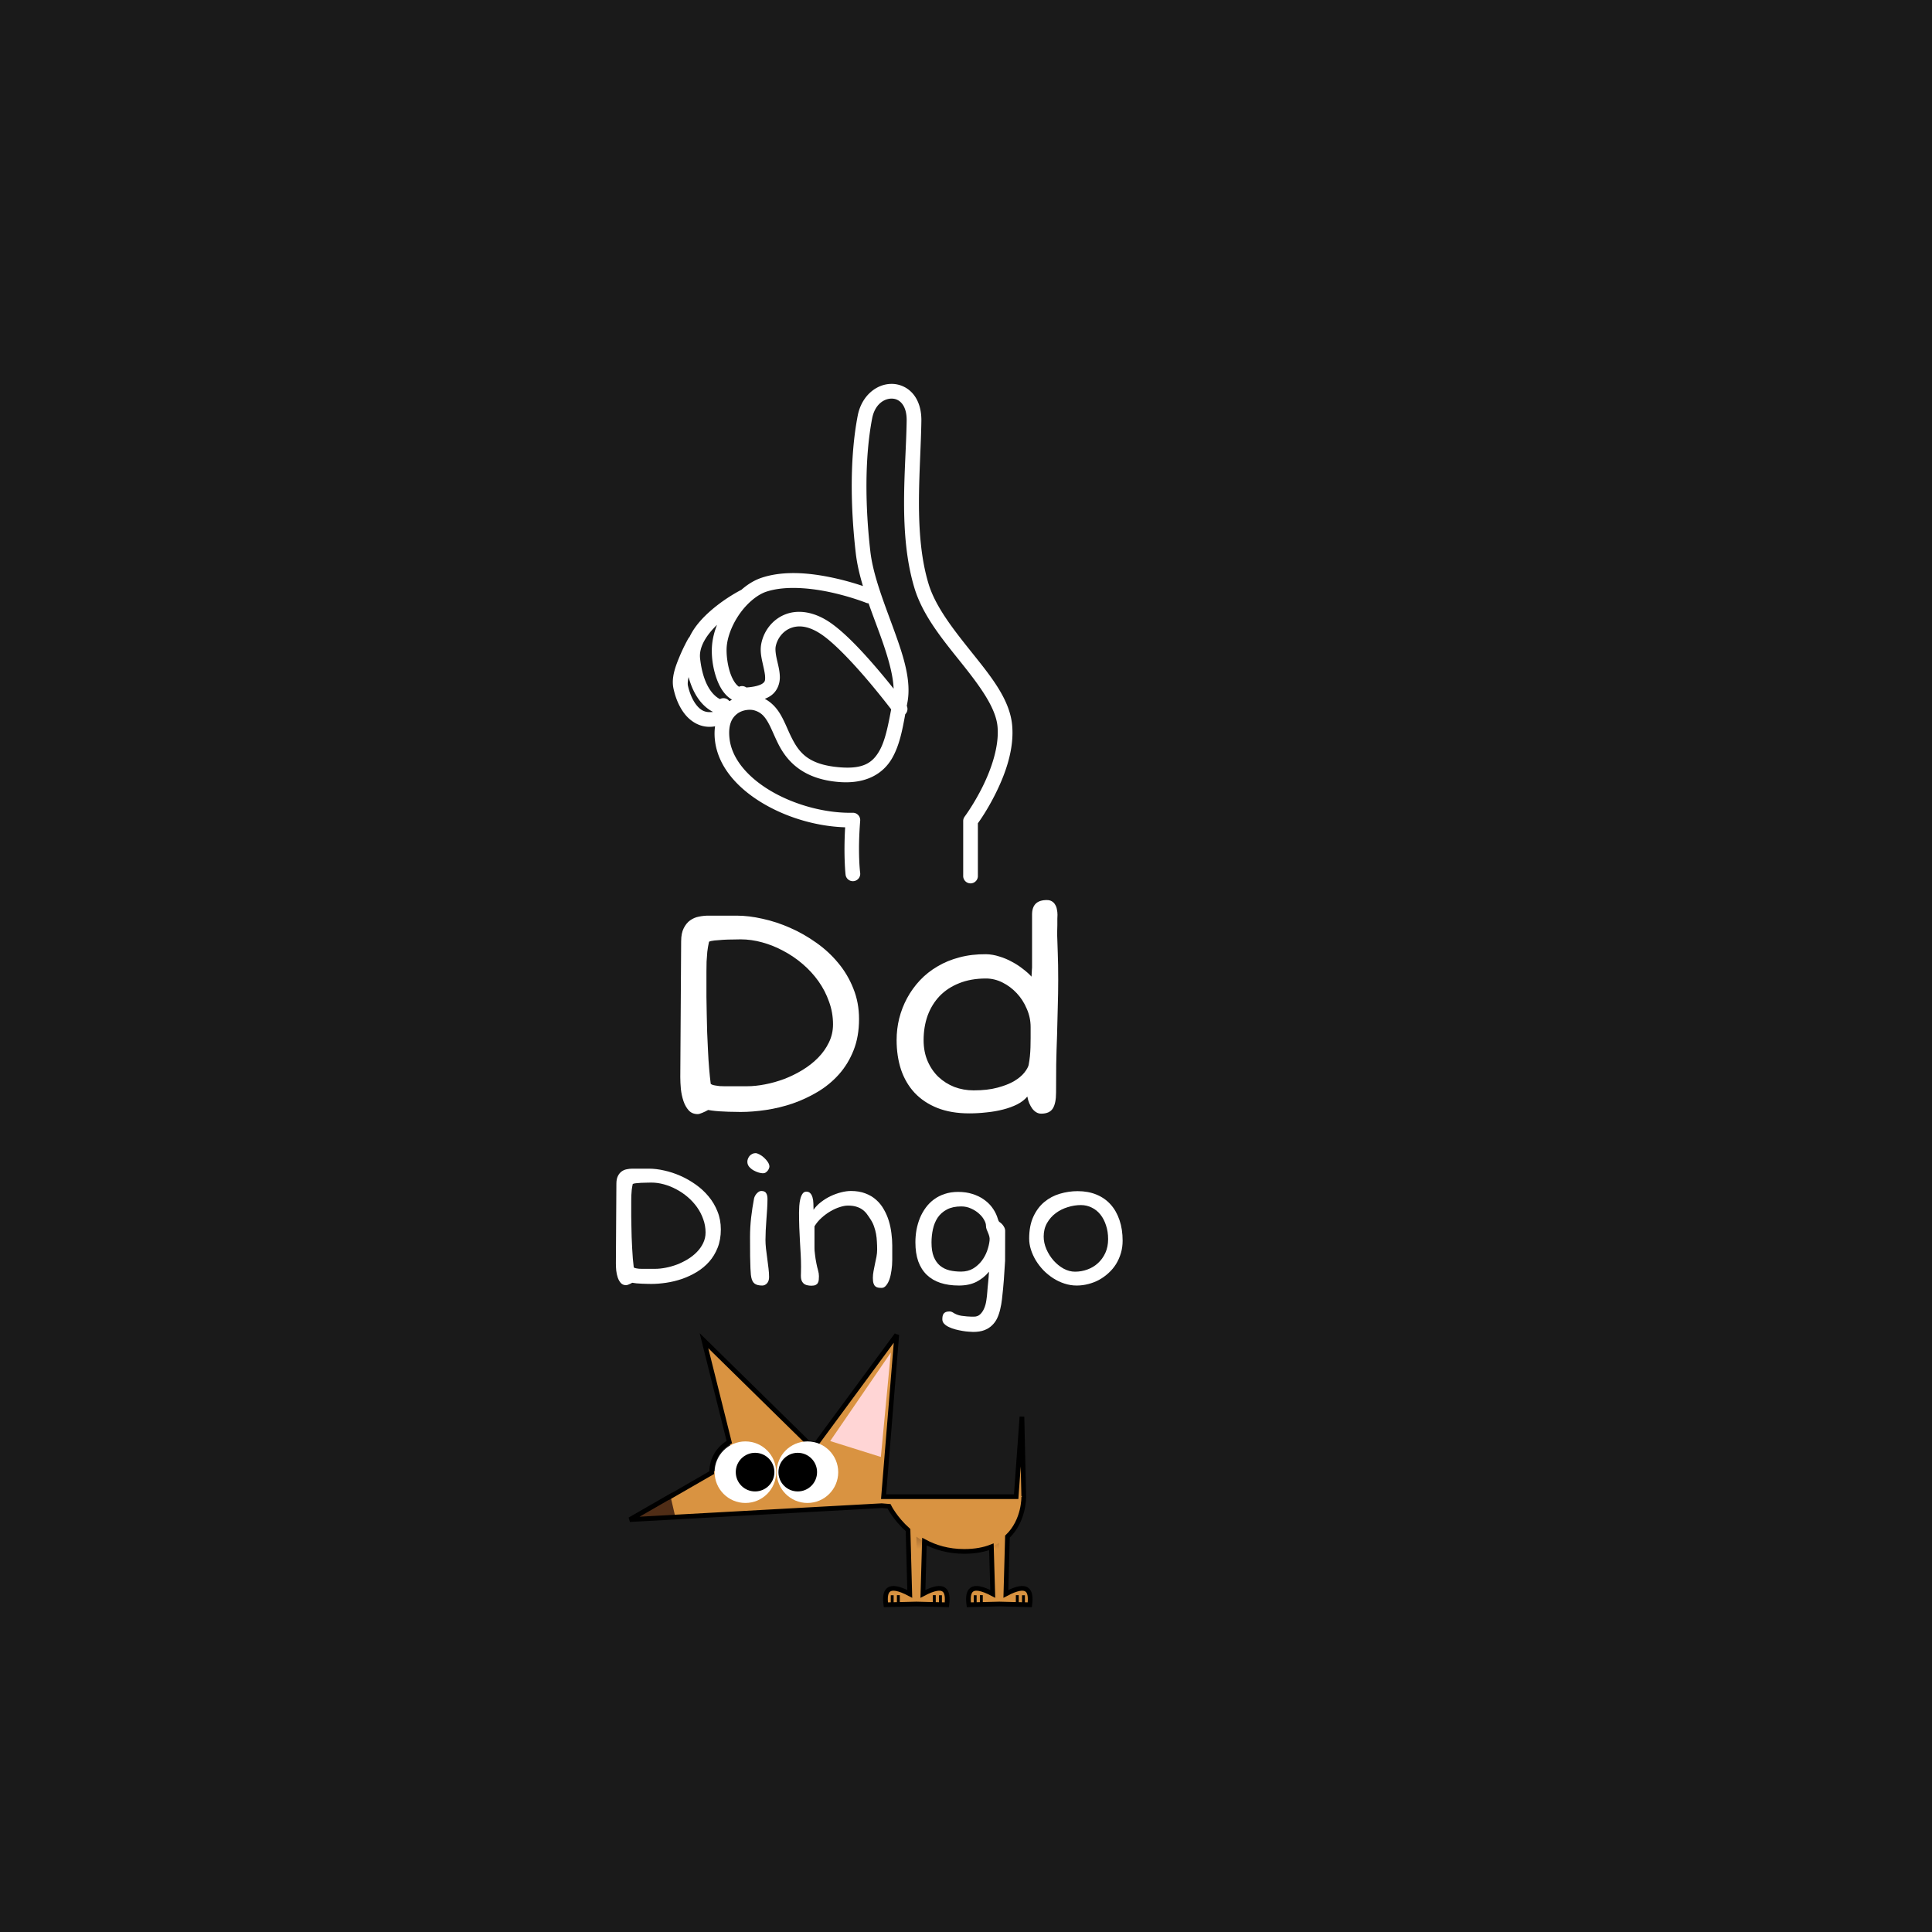 <?xml version="1.0" encoding="UTF-8" standalone="no"?>
<!-- Created with Inkscape (http://www.inkscape.org/) -->

<svg
   xmlns:dc="http://purl.org/dc/elements/1.1/"
   xmlns:cc="http://creativecommons.org/ns#"
   xmlns:rdf="http://www.w3.org/1999/02/22-rdf-syntax-ns#"
   xmlns:svg="http://www.w3.org/2000/svg"
   xmlns="http://www.w3.org/2000/svg"
   xmlns:xlink="http://www.w3.org/1999/xlink"
   xmlns:sodipodi="http://sodipodi.sourceforge.net/DTD/sodipodi-0.dtd"
   xmlns:inkscape="http://www.inkscape.org/namespaces/inkscape"
   width="1351.74"
   height="1351.739"
   id="svg2"
   version="1.1"
   inkscape:version="0.48.3.1 r9886"
   sodipodi:docname="c.svg">
  <rect width="100%" height="100%" fill="#808080" stroke="none"/>
  <defs
     id="defs4">
    <linearGradient
       id="linearGradient3265-7"
       inkscape:collect="always">
      <stop
         id="stop3267-6"
         offset="0"
         style="stop-color:#a0692f;stop-opacity:1;" />
      <stop
         id="stop3269-0"
         offset="1"
         style="stop-color:#a0692f;stop-opacity:0;" />
    </linearGradient>
    <linearGradient
       inkscape:collect="always"
       xlink:href="#linearGradient3265-7"
       id="linearGradient4849"
       gradientUnits="userSpaceOnUse"
       gradientTransform="matrix(1.96,0,0,1.96,-1268.703,1291.284)"
       x1="1128.542"
       y1="-358.213"
       x2="1128.5"
       y2="-350.888" />
    <linearGradient
       inkscape:collect="always"
       xlink:href="#linearGradient3265-7"
       id="linearGradient4855"
       gradientUnits="userSpaceOnUse"
       gradientTransform="matrix(-1.96,0,0,1.96,3084.421,1291.284)"
       x1="1128.542"
       y1="-358.213"
       x2="1128.5"
       y2="-350.888" />
    <linearGradient
       id="linearGradient3265-7-8"
       inkscape:collect="always">
      <stop
         id="stop3267-6-3"
         offset="0"
         style="stop-color:#a0692f;stop-opacity:1;" />
      <stop
         id="stop3269-0-6"
         offset="1"
         style="stop-color:#a0692f;stop-opacity:0;" />
    </linearGradient>
    <linearGradient
       y2="-435.807"
       x2="919.21"
       y1="-434.285"
       x1="987.62"
       gradientTransform="matrix(0.642,0,0,0.642,-240.463,1048.487)"
       gradientUnits="userSpaceOnUse"
       id="linearGradient3738"
       xlink:href="#linearGradient4094-1"
       inkscape:collect="always" />
    <linearGradient
       id="linearGradient4094-1">
      <stop
         id="stop4096-9"
         offset="0"
         style="stop-color:#52676c;stop-opacity:1;" />
      <stop
         id="stop4098-2"
         offset="1"
         style="stop-color:#52676c;stop-opacity:0;" />
    </linearGradient>
    <filter
       height="1.235"
       y="-0.118"
       width="1.106"
       x="-0.053"
       id="filter4114"
       inkscape:collect="always"
       color-interpolation-filters="sRGB">
      <feGaussianBlur
         id="feGaussianBlur4116"
         stdDeviation="4.5"
         inkscape:collect="always" />
    </filter>
    <linearGradient
       id="linearGradient3310"
       inkscape:collect="always">
      <stop
         id="stop3312"
         offset="0"
         style="stop-color:#0b2228;stop-opacity:1;" />
      <stop
         id="stop3314"
         offset="1"
         style="stop-color:#0b2228;stop-opacity:0;" />
    </linearGradient>
    <linearGradient
       id="linearGradient4122-9"
       inkscape:collect="always">
      <stop
         id="stop4124-7"
         offset="0"
         style="stop-color:#1c2224;stop-opacity:1;" />
      <stop
         id="stop4126-6"
         offset="1"
         style="stop-color:#1c2224;stop-opacity:0" />
    </linearGradient>
    <linearGradient
       inkscape:collect="always"
       xlink:href="#linearGradient3310"
       id="linearGradient6795"
       gradientUnits="userSpaceOnUse"
       x1="1748.341"
       y1="-227.817"
       x2="1759.372"
       y2="-149.252" />
    <linearGradient
       inkscape:collect="always"
       xlink:href="#linearGradient4122-9"
       id="linearGradient6814"
       gradientUnits="userSpaceOnUse"
       gradientTransform="matrix(0.764,0,0,0.764,-529.214,788.22)"
       x1="1627.424"
       y1="-275.984"
       x2="1568.826"
       y2="-208.254" />
    <linearGradient
       inkscape:collect="always"
       id="linearGradient4871">
      <stop
         style="stop-color:#241c1f;stop-opacity:0.378"
         offset="0"
         id="stop4873" />
      <stop
         style="stop-color:#241c1f;stop-opacity:0;"
         offset="1"
         id="stop4875" />
    </linearGradient>
    <radialGradient
       inkscape:collect="always"
       xlink:href="#linearGradient4871"
       id="radialGradient4631"
       gradientUnits="userSpaceOnUse"
       gradientTransform="matrix(1.668,1.647,-0.884,0.896,-1046.641,-1706.422)"
       cx="1014.401"
       cy="-408.637"
       fx="1014.401"
       fy="-408.637"
       r="120.85" />
    <linearGradient
       y2="-341.952"
       x2="1033.103"
       y1="-312.8"
       x1="1033.936"
       gradientUnits="userSpaceOnUse"
       id="linearGradient4392"
       xlink:href="#linearGradient3219"
       inkscape:collect="always" />
    <linearGradient
       y2="-341.952"
       x2="1033.103"
       y1="-312.8"
       x1="1033.936"
       gradientUnits="userSpaceOnUse"
       id="linearGradient4390"
       xlink:href="#linearGradient3209"
       inkscape:collect="always" />
    <linearGradient
       inkscape:collect="always"
       id="linearGradient3219">
      <stop
         style="stop-color:#3e4837;stop-opacity:1"
         offset="0"
         id="stop3221" />
      <stop
         style="stop-color:#e5ffd5;stop-opacity:0;"
         offset="1"
         id="stop3223" />
    </linearGradient>
    <linearGradient
       id="linearGradient3209"
       inkscape:collect="always">
      <stop
         id="stop3211"
         offset="0"
         style="stop-color:#3e4837;stop-opacity:1" />
      <stop
         id="stop3213"
         offset="1"
         style="stop-color:#e5ffd5;stop-opacity:0;" />
    </linearGradient>
    <linearGradient
       y2="-299.904"
       x2="1731.036"
       y1="-347.021"
       x1="1621.358"
       gradientTransform="matrix(1.352,0,0,1.352,-2458.3,1401.1)"
       gradientUnits="userSpaceOnUse"
       id="linearGradient4525"
       xlink:href="#linearGradient4136"
       inkscape:collect="always" />
    <linearGradient
       id="linearGradient4136"
       inkscape:collect="always">
      <stop
         id="stop4138"
         offset="0"
         style="stop-color:#000000;stop-opacity:1" />
      <stop
         id="stop4140"
         offset="1"
         style="stop-color:#2b1100;stop-opacity:0;" />
    </linearGradient>
    <linearGradient
       id="linearGradient3449"
       inkscape:collect="always">
      <stop
         id="stop3451"
         offset="0"
         style="stop-color:#000000;stop-opacity:1;" />
      <stop
         id="stop3453"
         offset="1"
         style="stop-color:#000000;stop-opacity:0;" />
    </linearGradient>
    <linearGradient
       id="linearGradient4233"
       inkscape:collect="always">
      <stop
         id="stop4235"
         offset="0"
         style="stop-color:#000000;stop-opacity:1;" />
      <stop
         id="stop4237"
         offset="1"
         style="stop-color:#000000;stop-opacity:0;" />
    </linearGradient>
    <linearGradient
       id="linearGradient4283"
       inkscape:collect="always">
      <stop
         id="stop4285"
         offset="0"
         style="stop-color:#2b1100;stop-opacity:1;" />
      <stop
         id="stop4287"
         offset="1"
         style="stop-color:#2b1100;stop-opacity:0;" />
    </linearGradient>
    <linearGradient
       inkscape:collect="always"
       xlink:href="#linearGradient4283"
       id="linearGradient6031"
       gradientUnits="userSpaceOnUse"
       gradientTransform="translate(-2538.99,1459.867)"
       x1="503.569"
       y1="-348.858"
       x2="512.403"
       y2="-335.291" />
    <linearGradient
       inkscape:collect="always"
       xlink:href="#linearGradient3449"
       id="linearGradient6033"
       gradientUnits="userSpaceOnUse"
       gradientTransform="translate(-2538.99,1459.867)"
       x1="535.436"
       y1="-304.055"
       x2="522.184"
       y2="-302.793" />
    <linearGradient
       inkscape:collect="always"
       xlink:href="#linearGradient4233"
       id="linearGradient6035"
       gradientUnits="userSpaceOnUse"
       gradientTransform="translate(-2538.99,1459.867)"
       x1="492.841"
       y1="-285.439"
       x2="581.344"
       y2="-291.276" />
    <linearGradient
       id="linearGradient4817"
       inkscape:collect="always">
      <stop
         id="stop4819"
         offset="0"
         style="stop-color:#917c6f;stop-opacity:1;" />
      <stop
         id="stop4821"
         offset="1"
         style="stop-color:#2b1100;stop-opacity:1" />
    </linearGradient>
    <linearGradient
       inkscape:collect="always"
       id="linearGradient5172">
      <stop
         style="stop-color:#502d16;stop-opacity:1;"
         offset="0"
         id="stop5174" />
      <stop
         style="stop-color:#917c6f;stop-opacity:1"
         offset="1"
         id="stop5176" />
    </linearGradient>
    <linearGradient
       id="linearGradient5181">
      <stop
         id="stop5183"
         offset="0"
         style="stop-color:#907b6e;stop-opacity:1" />
      <stop
         style="stop-color:#7a6356;stop-opacity:1;"
         offset="0.752"
         id="stop5191" />
      <stop
         style="stop-color:#644c3e;stop-opacity:1;"
         offset="0.812"
         id="stop5189" />
      <stop
         id="stop5185"
         offset="1"
         style="stop-color:#381e0e;stop-opacity:1" />
    </linearGradient>
    <linearGradient
       inkscape:collect="always"
       id="linearGradient5193">
      <stop
         style="stop-color:#826c5f;stop-opacity:1"
         offset="0"
         id="stop5195" />
      <stop
         style="stop-color:#502d16;stop-opacity:1"
         offset="1"
         id="stop5197" />
    </linearGradient>
    <linearGradient
       inkscape:collect="always"
       xlink:href="#linearGradient4817"
       id="linearGradient5870"
       gradientUnits="userSpaceOnUse"
       gradientTransform="matrix(0.897,0,0,0.897,-2045.781,1424)"
       x1="660.066"
       y1="-501.254"
       x2="616.524"
       y2="-327.719" />
    <linearGradient
       inkscape:collect="always"
       xlink:href="#linearGradient5181"
       id="linearGradient5872"
       gradientUnits="userSpaceOnUse"
       gradientTransform="translate(-1159.975,1449.158)"
       x1="-276.651"
       y1="-462.972"
       x2="-282.898"
       y2="-279.579" />
    <linearGradient
       inkscape:collect="always"
       xlink:href="#linearGradient5172"
       id="linearGradient5874"
       gradientUnits="userSpaceOnUse"
       gradientTransform="matrix(0.897,0,0,0.897,-2045.781,1424)"
       x1="533.967"
       y1="-432.47"
       x2="555.86"
       y2="-240.412" />
    <linearGradient
       inkscape:collect="always"
       xlink:href="#linearGradient4817"
       id="linearGradient5876"
       gradientUnits="userSpaceOnUse"
       gradientTransform="matrix(0.822,0,0,0.822,-2014.535,1366.389)"
       x1="626.621"
       y1="-258.304"
       x2="602.011"
       y2="-402.812" />
    <linearGradient
       inkscape:collect="always"
       xlink:href="#linearGradient5193"
       id="linearGradient5878"
       gradientUnits="userSpaceOnUse"
       gradientTransform="matrix(0.897,0,0,0.897,-2020.17,1428.002)"
       x1="564.458"
       y1="-396.486"
       x2="567.135"
       y2="-318.399" />
    <linearGradient
       id="linearGradient3338"
       inkscape:collect="always">
      <stop
         id="stop3340"
         offset="0"
         style="stop-color:#beb7c8;stop-opacity:1;" />
      <stop
         id="stop3342"
         offset="1"
         style="stop-color:#5d536c;stop-opacity:1" />
    </linearGradient>
    <linearGradient
       inkscape:collect="always"
       id="linearGradient3360">
      <stop
         style="stop-color:#474052;stop-opacity:1"
         offset="0"
         id="stop3362" />
      <stop
         style="stop-color:#5d536c;stop-opacity:1"
         offset="1"
         id="stop3364" />
    </linearGradient>
    <linearGradient
       inkscape:collect="always"
       id="linearGradient3380">
      <stop
         style="stop-color:#857c92;stop-opacity:1"
         offset="0"
         id="stop3382" />
      <stop
         style="stop-color:#5d536c;stop-opacity:1"
         offset="1"
         id="stop3384" />
    </linearGradient>
    <linearGradient
       id="linearGradient3394"
       inkscape:collect="always">
      <stop
         id="stop3396"
         offset="0"
         style="stop-color:#675d76;stop-opacity:1" />
      <stop
         id="stop3398"
         offset="1"
         style="stop-color:#5d536c;stop-opacity:1" />
    </linearGradient>
    <linearGradient
       inkscape:collect="always"
       xlink:href="#linearGradient3394"
       id="linearGradient5534"
       gradientUnits="userSpaceOnUse"
       gradientTransform="translate(-1035.798,1460.497)"
       x1="548.979"
       y1="-310.04"
       x2="511.745"
       y2="-309.258" />
    <linearGradient
       inkscape:collect="always"
       xlink:href="#linearGradient3380"
       id="linearGradient5539"
       gradientUnits="userSpaceOnUse"
       gradientTransform="translate(-1104.515,1460.497)"
       x1="549.007"
       y1="-310.312"
       x2="511.805"
       y2="-309.475" />
    <radialGradient
       inkscape:collect="always"
       xlink:href="#linearGradient3338"
       id="radialGradient5551"
       gradientUnits="userSpaceOnUse"
       gradientTransform="matrix(0.516,-0.846,1.129,0.688,-643.469,1694.073)"
       cx="423.077"
       cy="-187.447"
       fx="423.077"
       fy="-187.447"
       r="166.847" />
    <linearGradient
       inkscape:collect="always"
       xlink:href="#linearGradient3360"
       id="linearGradient5555"
       gradientUnits="userSpaceOnUse"
       gradientTransform="translate(-1124.224,1458.75)"
       x1="452.139"
       y1="-403.759"
       x2="425.635"
       y2="-424.267" />
    <linearGradient
       inkscape:collect="always"
       xlink:href="#linearGradient3360"
       id="linearGradient5558"
       gradientUnits="userSpaceOnUse"
       gradientTransform="translate(-1124.224,1458.75)"
       x1="452.139"
       y1="-403.759"
       x2="425.635"
       y2="-424.267" />
    <linearGradient
       id="linearGradient4274">
      <stop
         id="stop4276"
         offset="0"
         style="stop-color:#241c1c;stop-opacity:1" />
      <stop
         style="stop-color:#483737;stop-opacity:1;"
         offset="0.159"
         id="stop4286" />
      <stop
         style="stop-color:#544141;stop-opacity:1"
         offset="0.502"
         id="stop4282" />
      <stop
         id="stop4284"
         offset="0.75"
         style="stop-color:#483737;stop-opacity:1;" />
      <stop
         id="stop4278"
         offset="1"
         style="stop-color:#241c1c;stop-opacity:1" />
    </linearGradient>
    <linearGradient
       id="linearGradient4300"
       inkscape:collect="always">
      <stop
         id="stop4302"
         offset="0"
         style="stop-color:#513f3f;stop-opacity:1" />
      <stop
         id="stop4304"
         offset="1"
         style="stop-color:#916f6f;stop-opacity:1" />
    </linearGradient>
    <linearGradient
       id="linearGradient4338"
       inkscape:collect="always">
      <stop
         id="stop4340"
         offset="0"
         style="stop-color:#5a4545;stop-opacity:1" />
      <stop
         id="stop4342"
         offset="1"
         style="stop-color:#6c5353;stop-opacity:1" />
    </linearGradient>
    <linearGradient
       inkscape:collect="always"
       xlink:href="#linearGradient4338"
       id="linearGradient5824"
       gradientUnits="userSpaceOnUse"
       gradientTransform="matrix(1.187,0,0,1.187,557.108,972.52)"
       x1="506.362"
       y1="-254.243"
       x2="505.834"
       y2="-219.358" />
    <linearGradient
       inkscape:collect="always"
       xlink:href="#linearGradient4300"
       id="linearGradient5826"
       gradientUnits="userSpaceOnUse"
       gradientTransform="matrix(0.834,0,0,0.834,695.023,866.911)"
       x1="521.007"
       y1="-422.454"
       x2="521.007"
       y2="-338.734" />
    <linearGradient
       inkscape:collect="always"
       xlink:href="#linearGradient4274"
       id="linearGradient5828"
       gradientUnits="userSpaceOnUse"
       gradientTransform="matrix(0.834,0,0,0.834,741.181,866.911)"
       x1="536.792"
       y1="-366.813"
       x2="556.426"
       y2="-324.869" />
    <linearGradient
       y2="-301.64"
       x2="535.35"
       y1="-301.92"
       x1="538.387"
       gradientTransform="translate(-25.415,34.385)"
       gradientUnits="userSpaceOnUse"
       id="linearGradient5544"
       xlink:href="#linearGradient3146"
       inkscape:collect="always" />
    <filter
       height="1.05"
       y="-0.025"
       width="1.33"
       x="-0.165"
       id="filter3938"
       inkscape:collect="always"
       color-interpolation-filters="sRGB">
      <feGaussianBlur
         id="feGaussianBlur3940"
         stdDeviation="0.604"
         inkscape:collect="always" />
    </filter>
    <linearGradient
       id="linearGradient3146"
       inkscape:collect="always">
      <stop
         id="stop3148"
         offset="0"
         style="stop-color:#1c1c24;stop-opacity:1;" />
      <stop
         id="stop3150"
         offset="1"
         style="stop-color:#1c1c24;stop-opacity:0;" />
    </linearGradient>
    <linearGradient
       y2="-254.243"
       x2="132.405"
       y1="-254.243"
       x1="159.626"
       gradientTransform="translate(-47.042,6.343)"
       gradientUnits="userSpaceOnUse"
       id="linearGradient4078"
       xlink:href="#linearGradient3139"
       inkscape:collect="always" />
    <linearGradient
       y2="-408.626"
       x2="159.965"
       y1="-417.596"
       x1="192.855"
       gradientTransform="translate(-63.427,6.343)"
       gradientUnits="userSpaceOnUse"
       id="linearGradient4076"
       xlink:href="#linearGradient3117"
       inkscape:collect="always" />
    <linearGradient
       y2="-408.626"
       x2="159.965"
       y1="-417.596"
       x1="192.855"
       gradientTransform="matrix(1.619,1.242,-1.242,1.619,-653.891,220.57)"
       gradientUnits="userSpaceOnUse"
       id="linearGradient4074"
       xlink:href="#linearGradient3117"
       inkscape:collect="always" />
    <filter
       height="1.122"
       y="-0.061"
       width="1.209"
       x="-0.105"
       id="filter3915"
       inkscape:collect="always"
       color-interpolation-filters="sRGB">
      <feGaussianBlur
         id="feGaussianBlur3917"
         stdDeviation="2.004"
         inkscape:collect="always" />
    </filter>
    <linearGradient
       id="linearGradient3117"
       inkscape:collect="always">
      <stop
         id="stop3119"
         offset="0"
         style="stop-color:#aa4400;stop-opacity:1;" />
      <stop
         id="stop3121"
         offset="1"
         style="stop-color:#783000;stop-opacity:1" />
    </linearGradient>
    <linearGradient
       id="linearGradient3139"
       inkscape:collect="always">
      <stop
         id="stop3141"
         offset="0"
         style="stop-color:#2b1100;stop-opacity:1;" />
      <stop
         id="stop3143"
         offset="1"
         style="stop-color:#2b1100;stop-opacity:0;" />
    </linearGradient>
    <filter
       height="1.469"
       y="-0.234"
       width="1.421"
       x="-0.21"
       id="filter3967"
       inkscape:collect="always"
       color-interpolation-filters="sRGB">
      <feGaussianBlur
         id="feGaussianBlur3969"
         stdDeviation="5.895"
         inkscape:collect="always" />
    </filter>
    <linearGradient
       id="linearGradient3911"
       inkscape:collect="always">
      <stop
         id="stop3913"
         offset="0"
         style="stop-color:#241c1c;stop-opacity:1" />
      <stop
         id="stop3915"
         offset="1"
         style="stop-color:#784421;stop-opacity:0;" />
    </linearGradient>
    <linearGradient
       id="linearGradient3971"
       inkscape:collect="always">
      <stop
         id="stop3973"
         offset="0"
         style="stop-color:#917c6f;stop-opacity:1;" />
      <stop
         id="stop3975"
         offset="1"
         style="stop-color:#28170b;stop-opacity:1" />
    </linearGradient>
    <linearGradient
       inkscape:collect="always"
       xlink:href="#linearGradient3911"
       id="linearGradient3762"
       gradientUnits="userSpaceOnUse"
       gradientTransform="translate(0,-16.662)"
       x1="519.295"
       y1="-260.802"
       x2="508.187"
       y2="-300.374" />
    <linearGradient
       inkscape:collect="always"
       xlink:href="#linearGradient3971"
       id="linearGradient3786"
       gradientUnits="userSpaceOnUse"
       gradientTransform="matrix(0.914,0,0,0.914,290.747,786.336)"
       x1="441.54"
       y1="-273.298"
       x2="511.658"
       y2="-286.142" />
    <linearGradient
       id="linearGradient3578"
       inkscape:collect="always">
      <stop
         id="stop3580"
         offset="0"
         style="stop-color:#1f1c24;stop-opacity:1;" />
      <stop
         id="stop3582"
         offset="1"
         style="stop-color:#1f1c24;stop-opacity:0;" />
    </linearGradient>
    <linearGradient
       id="linearGradient3604"
       inkscape:collect="always">
      <stop
         id="stop3606"
         offset="0"
         style="stop-color:#211e26;stop-opacity:1;" />
      <stop
         id="stop3608"
         offset="1"
         style="stop-color:#211e26;stop-opacity:0;" />
    </linearGradient>
    <linearGradient
       inkscape:collect="always"
       xlink:href="#linearGradient3578"
       id="linearGradient3958"
       gradientUnits="userSpaceOnUse"
       gradientTransform="matrix(1.11,0,0,1.11,2863.049,903.468)"
       x1="-1887.651"
       y1="-315.3"
       x2="-1887.478"
       y2="-254.38" />
    <linearGradient
       inkscape:collect="always"
       xlink:href="#linearGradient3604"
       id="linearGradient3967"
       gradientUnits="userSpaceOnUse"
       gradientTransform="matrix(1.11,0,0,1.11,2931.543,903.468)"
       x1="-1801.622"
       y1="-327.327"
       x2="-1798.431"
       y2="-249.518" />
    <linearGradient
       inkscape:collect="always"
       xlink:href="#linearGradient3265-7-8"
       id="linearGradient6694"
       gradientUnits="userSpaceOnUse"
       gradientTransform="matrix(-1.96,0,0,1.96,3084.421,1291.284)"
       x1="1128.542"
       y1="-358.213"
       x2="1128.5"
       y2="-350.888" />
    <linearGradient
       inkscape:collect="always"
       xlink:href="#linearGradient3265-7-8"
       id="linearGradient6696"
       gradientUnits="userSpaceOnUse"
       gradientTransform="matrix(1.96,0,0,1.96,-1268.703,1291.284)"
       x1="1128.542"
       y1="-358.213"
       x2="1128.5"
       y2="-350.888" />
    <linearGradient
       inkscape:collect="always"
       xlink:href="#linearGradient3265-7-8"
       id="linearGradient9421"
       gradientUnits="userSpaceOnUse"
       gradientTransform="matrix(-1.96,0,0,1.96,3084.421,1291.284)"
       x1="1128.542"
       y1="-358.213"
       x2="1128.5"
       y2="-350.888" />
    <linearGradient
       inkscape:collect="always"
       xlink:href="#linearGradient3265-7-8"
       id="linearGradient9423"
       gradientUnits="userSpaceOnUse"
       gradientTransform="matrix(1.96,0,0,1.96,-1268.703,1291.284)"
       x1="1128.542"
       y1="-358.213"
       x2="1128.5"
       y2="-350.888" />
    <linearGradient
       inkscape:collect="always"
       xlink:href="#linearGradient4094-1"
       id="linearGradient9425"
       gradientUnits="userSpaceOnUse"
       gradientTransform="matrix(0.642,0,0,0.642,-240.463,1048.487)"
       x1="987.62"
       y1="-434.285"
       x2="919.21"
       y2="-435.807" />
    <linearGradient
       inkscape:collect="always"
       xlink:href="#linearGradient4122-9"
       id="linearGradient9427"
       gradientUnits="userSpaceOnUse"
       gradientTransform="matrix(0.764,0,0,0.764,-529.214,788.22)"
       x1="1627.424"
       y1="-275.984"
       x2="1568.826"
       y2="-208.254" />
    <linearGradient
       inkscape:collect="always"
       xlink:href="#linearGradient3310"
       id="linearGradient9429"
       gradientUnits="userSpaceOnUse"
       x1="1748.341"
       y1="-227.817"
       x2="1759.372"
       y2="-149.252" />
    <radialGradient
       inkscape:collect="always"
       xlink:href="#linearGradient4871"
       id="radialGradient9431"
       gradientUnits="userSpaceOnUse"
       gradientTransform="matrix(1.668,1.647,-0.884,0.896,-1046.641,-1706.422)"
       cx="1014.401"
       cy="-408.637"
       fx="1014.401"
       fy="-408.637"
       r="120.85" />
    <linearGradient
       inkscape:collect="always"
       xlink:href="#linearGradient3209"
       id="linearGradient9433"
       gradientUnits="userSpaceOnUse"
       x1="1033.936"
       y1="-312.8"
       x2="1033.103"
       y2="-341.952" />
    <linearGradient
       inkscape:collect="always"
       xlink:href="#linearGradient3219"
       id="linearGradient9435"
       gradientUnits="userSpaceOnUse"
       x1="1033.936"
       y1="-312.8"
       x2="1033.103"
       y2="-341.952" />
    <linearGradient
       inkscape:collect="always"
       xlink:href="#linearGradient4136"
       id="linearGradient9437"
       gradientUnits="userSpaceOnUse"
       gradientTransform="matrix(1.352,0,0,1.352,-2458.3,1401.1)"
       x1="1621.358"
       y1="-347.021"
       x2="1731.036"
       y2="-299.904" />
    <linearGradient
       inkscape:collect="always"
       xlink:href="#linearGradient4283"
       id="linearGradient9439"
       gradientUnits="userSpaceOnUse"
       gradientTransform="translate(-2538.99,1459.867)"
       x1="503.569"
       y1="-348.858"
       x2="512.403"
       y2="-335.291" />
    <linearGradient
       inkscape:collect="always"
       xlink:href="#linearGradient3449"
       id="linearGradient9441"
       gradientUnits="userSpaceOnUse"
       gradientTransform="translate(-2538.99,1459.867)"
       x1="535.436"
       y1="-304.055"
       x2="522.184"
       y2="-302.793" />
    <linearGradient
       inkscape:collect="always"
       xlink:href="#linearGradient4233"
       id="linearGradient9443"
       gradientUnits="userSpaceOnUse"
       gradientTransform="translate(-2538.99,1459.867)"
       x1="492.841"
       y1="-285.439"
       x2="581.344"
       y2="-291.276" />
    <linearGradient
       inkscape:collect="always"
       xlink:href="#linearGradient4817"
       id="linearGradient9445"
       gradientUnits="userSpaceOnUse"
       gradientTransform="matrix(0.897,0,0,0.897,-2045.781,1424)"
       x1="660.066"
       y1="-501.254"
       x2="616.524"
       y2="-327.719" />
    <linearGradient
       inkscape:collect="always"
       xlink:href="#linearGradient5181"
       id="linearGradient9447"
       gradientUnits="userSpaceOnUse"
       gradientTransform="translate(-1159.975,1449.158)"
       x1="-276.651"
       y1="-462.972"
       x2="-282.898"
       y2="-279.579" />
    <linearGradient
       inkscape:collect="always"
       xlink:href="#linearGradient5172"
       id="linearGradient9449"
       gradientUnits="userSpaceOnUse"
       gradientTransform="matrix(0.897,0,0,0.897,-2045.781,1424)"
       x1="533.967"
       y1="-432.47"
       x2="555.86"
       y2="-240.412" />
    <linearGradient
       inkscape:collect="always"
       xlink:href="#linearGradient4817"
       id="linearGradient9451"
       gradientUnits="userSpaceOnUse"
       gradientTransform="matrix(0.822,0,0,0.822,-2014.535,1366.389)"
       x1="626.621"
       y1="-258.304"
       x2="602.011"
       y2="-402.812" />
    <linearGradient
       inkscape:collect="always"
       xlink:href="#linearGradient5193"
       id="linearGradient9453"
       gradientUnits="userSpaceOnUse"
       gradientTransform="matrix(0.897,0,0,0.897,-2020.17,1428.002)"
       x1="564.458"
       y1="-396.486"
       x2="567.135"
       y2="-318.399" />
    <linearGradient
       inkscape:collect="always"
       xlink:href="#linearGradient3360"
       id="linearGradient9455"
       gradientUnits="userSpaceOnUse"
       gradientTransform="translate(-1124.224,1458.75)"
       x1="452.139"
       y1="-403.759"
       x2="425.635"
       y2="-424.267" />
    <linearGradient
       inkscape:collect="always"
       xlink:href="#linearGradient3360"
       id="linearGradient9457"
       gradientUnits="userSpaceOnUse"
       gradientTransform="translate(-1124.224,1458.75)"
       x1="452.139"
       y1="-403.759"
       x2="425.635"
       y2="-424.267" />
    <radialGradient
       inkscape:collect="always"
       xlink:href="#linearGradient3338"
       id="radialGradient9459"
       gradientUnits="userSpaceOnUse"
       gradientTransform="matrix(0.516,-0.846,1.129,0.688,-643.469,1694.073)"
       cx="423.077"
       cy="-187.447"
       fx="423.077"
       fy="-187.447"
       r="166.847" />
    <linearGradient
       inkscape:collect="always"
       xlink:href="#linearGradient3380"
       id="linearGradient9461"
       gradientUnits="userSpaceOnUse"
       gradientTransform="translate(-1104.515,1460.497)"
       x1="549.007"
       y1="-310.312"
       x2="511.805"
       y2="-309.475" />
    <linearGradient
       inkscape:collect="always"
       xlink:href="#linearGradient3394"
       id="linearGradient9463"
       gradientUnits="userSpaceOnUse"
       gradientTransform="translate(-1035.798,1460.497)"
       x1="548.979"
       y1="-310.04"
       x2="511.745"
       y2="-309.258" />
    <linearGradient
       inkscape:collect="always"
       xlink:href="#linearGradient4338"
       id="linearGradient9465"
       gradientUnits="userSpaceOnUse"
       gradientTransform="matrix(1.187,0,0,1.187,557.108,972.52)"
       x1="506.362"
       y1="-254.243"
       x2="505.834"
       y2="-219.358" />
    <linearGradient
       inkscape:collect="always"
       xlink:href="#linearGradient4300"
       id="linearGradient9467"
       gradientUnits="userSpaceOnUse"
       gradientTransform="matrix(0.834,0,0,0.834,695.023,866.911)"
       x1="521.007"
       y1="-422.454"
       x2="521.007"
       y2="-338.734" />
    <linearGradient
       inkscape:collect="always"
       xlink:href="#linearGradient4274"
       id="linearGradient9469"
       gradientUnits="userSpaceOnUse"
       gradientTransform="matrix(0.834,0,0,0.834,741.181,866.911)"
       x1="536.792"
       y1="-366.813"
       x2="556.426"
       y2="-324.869" />
    <linearGradient
       inkscape:collect="always"
       xlink:href="#linearGradient3146"
       id="linearGradient9471"
       gradientUnits="userSpaceOnUse"
       gradientTransform="translate(-25.415,34.385)"
       x1="538.387"
       y1="-301.92"
       x2="535.35"
       y2="-301.64" />
    <linearGradient
       inkscape:collect="always"
       xlink:href="#linearGradient3117"
       id="linearGradient9473"
       gradientUnits="userSpaceOnUse"
       gradientTransform="matrix(1.619,1.242,-1.242,1.619,-653.891,220.57)"
       x1="192.855"
       y1="-417.596"
       x2="159.965"
       y2="-408.626" />
    <linearGradient
       inkscape:collect="always"
       xlink:href="#linearGradient3117"
       id="linearGradient9475"
       gradientUnits="userSpaceOnUse"
       gradientTransform="translate(-63.427,6.343)"
       x1="192.855"
       y1="-417.596"
       x2="159.965"
       y2="-408.626" />
    <linearGradient
       inkscape:collect="always"
       xlink:href="#linearGradient3139"
       id="linearGradient9477"
       gradientUnits="userSpaceOnUse"
       gradientTransform="translate(-47.042,6.343)"
       x1="159.626"
       y1="-254.243"
       x2="132.405"
       y2="-254.243" />
    <linearGradient
       inkscape:collect="always"
       xlink:href="#linearGradient3971"
       id="linearGradient9479"
       gradientUnits="userSpaceOnUse"
       gradientTransform="matrix(0.914,0,0,0.914,290.747,786.336)"
       x1="441.54"
       y1="-273.298"
       x2="511.658"
       y2="-286.142" />
    <linearGradient
       inkscape:collect="always"
       xlink:href="#linearGradient3911"
       id="linearGradient9481"
       gradientUnits="userSpaceOnUse"
       gradientTransform="translate(0,-16.662)"
       x1="519.295"
       y1="-260.802"
       x2="508.187"
       y2="-300.374" />
    <linearGradient
       inkscape:collect="always"
       xlink:href="#linearGradient3604"
       id="linearGradient9483"
       gradientUnits="userSpaceOnUse"
       gradientTransform="matrix(1.11,0,0,1.11,2931.543,903.468)"
       x1="-1801.622"
       y1="-327.327"
       x2="-1798.431"
       y2="-249.518" />
    <linearGradient
       inkscape:collect="always"
       xlink:href="#linearGradient3578"
       id="linearGradient9485"
       gradientUnits="userSpaceOnUse"
       gradientTransform="matrix(1.11,0,0,1.11,2863.049,903.468)"
       x1="-1887.651"
       y1="-315.3"
       x2="-1887.478"
       y2="-254.38" />
    <linearGradient
       inkscape:collect="always"
       xlink:href="#linearGradient4283"
       id="linearGradient10519"
       gradientUnits="userSpaceOnUse"
       gradientTransform="translate(-2538.99,1459.867)"
       x1="503.569"
       y1="-348.858"
       x2="512.403"
       y2="-335.291" />
    <linearGradient
       inkscape:collect="always"
       xlink:href="#linearGradient3449"
       id="linearGradient10521"
       gradientUnits="userSpaceOnUse"
       gradientTransform="translate(-2538.99,1459.867)"
       x1="535.436"
       y1="-304.055"
       x2="522.184"
       y2="-302.793" />
    <linearGradient
       inkscape:collect="always"
       xlink:href="#linearGradient4233"
       id="linearGradient10523"
       gradientUnits="userSpaceOnUse"
       gradientTransform="translate(-2538.99,1459.867)"
       x1="492.841"
       y1="-285.439"
       x2="581.344"
       y2="-291.276" />
    <linearGradient
       inkscape:collect="always"
       xlink:href="#linearGradient3265-7-8"
       id="linearGradient10525"
       gradientUnits="userSpaceOnUse"
       gradientTransform="matrix(-1.96,0,0,1.96,3084.421,1291.284)"
       x1="1128.542"
       y1="-358.213"
       x2="1128.5"
       y2="-350.888" />
    <linearGradient
       inkscape:collect="always"
       xlink:href="#linearGradient3265-7-8"
       id="linearGradient10527"
       gradientUnits="userSpaceOnUse"
       gradientTransform="matrix(1.96,0,0,1.96,-1268.703,1291.284)"
       x1="1128.542"
       y1="-358.213"
       x2="1128.5"
       y2="-350.888" />
    <linearGradient
       inkscape:collect="always"
       xlink:href="#linearGradient4094-1"
       id="linearGradient10529"
       gradientUnits="userSpaceOnUse"
       gradientTransform="matrix(0.642,0,0,0.642,-240.463,1048.487)"
       x1="987.62"
       y1="-434.285"
       x2="919.21"
       y2="-435.807" />
    <linearGradient
       inkscape:collect="always"
       xlink:href="#linearGradient4122-9"
       id="linearGradient10531"
       gradientUnits="userSpaceOnUse"
       gradientTransform="matrix(0.764,0,0,0.764,-529.214,788.22)"
       x1="1627.424"
       y1="-275.984"
       x2="1568.826"
       y2="-208.254" />
    <linearGradient
       inkscape:collect="always"
       xlink:href="#linearGradient3310"
       id="linearGradient10533"
       gradientUnits="userSpaceOnUse"
       x1="1748.341"
       y1="-227.817"
       x2="1759.372"
       y2="-149.252" />
    <radialGradient
       inkscape:collect="always"
       xlink:href="#linearGradient4871"
       id="radialGradient10535"
       gradientUnits="userSpaceOnUse"
       gradientTransform="matrix(1.668,1.647,-0.884,0.896,-1046.641,-1706.422)"
       cx="1014.401"
       cy="-408.637"
       fx="1014.401"
       fy="-408.637"
       r="120.85" />
    <linearGradient
       inkscape:collect="always"
       xlink:href="#linearGradient3209"
       id="linearGradient10537"
       gradientUnits="userSpaceOnUse"
       x1="1033.936"
       y1="-312.8"
       x2="1033.103"
       y2="-341.952" />
    <linearGradient
       inkscape:collect="always"
       xlink:href="#linearGradient3219"
       id="linearGradient10539"
       gradientUnits="userSpaceOnUse"
       x1="1033.936"
       y1="-312.8"
       x2="1033.103"
       y2="-341.952" />
    <linearGradient
       inkscape:collect="always"
       xlink:href="#linearGradient4136"
       id="linearGradient10541"
       gradientUnits="userSpaceOnUse"
       gradientTransform="matrix(1.352,0,0,1.352,-2458.3,1401.1)"
       x1="1621.358"
       y1="-347.021"
       x2="1731.036"
       y2="-299.904" />
    <linearGradient
       inkscape:collect="always"
       xlink:href="#linearGradient4817"
       id="linearGradient10572"
       gradientUnits="userSpaceOnUse"
       gradientTransform="matrix(0.897,0,0,0.897,-2045.781,1424)"
       x1="660.066"
       y1="-501.254"
       x2="616.524"
       y2="-327.719" />
    <linearGradient
       inkscape:collect="always"
       xlink:href="#linearGradient5181"
       id="linearGradient10574"
       gradientUnits="userSpaceOnUse"
       gradientTransform="translate(-1159.975,1449.158)"
       x1="-276.651"
       y1="-462.972"
       x2="-282.898"
       y2="-279.579" />
    <linearGradient
       inkscape:collect="always"
       xlink:href="#linearGradient5172"
       id="linearGradient10576"
       gradientUnits="userSpaceOnUse"
       gradientTransform="matrix(0.897,0,0,0.897,-2045.781,1424)"
       x1="533.967"
       y1="-432.47"
       x2="555.86"
       y2="-240.412" />
    <linearGradient
       inkscape:collect="always"
       xlink:href="#linearGradient4817"
       id="linearGradient10578"
       gradientUnits="userSpaceOnUse"
       gradientTransform="matrix(0.822,0,0,0.822,-2014.535,1366.389)"
       x1="626.621"
       y1="-258.304"
       x2="602.011"
       y2="-402.812" />
    <linearGradient
       inkscape:collect="always"
       xlink:href="#linearGradient5193"
       id="linearGradient10580"
       gradientUnits="userSpaceOnUse"
       gradientTransform="matrix(0.897,0,0,0.897,-2020.17,1428.002)"
       x1="564.458"
       y1="-396.486"
       x2="567.135"
       y2="-318.399" />
    <linearGradient
       inkscape:collect="always"
       xlink:href="#linearGradient3360"
       id="linearGradient10582"
       gradientUnits="userSpaceOnUse"
       gradientTransform="translate(-1124.224,1458.75)"
       x1="452.139"
       y1="-403.759"
       x2="425.635"
       y2="-424.267" />
    <linearGradient
       inkscape:collect="always"
       xlink:href="#linearGradient3360"
       id="linearGradient10584"
       gradientUnits="userSpaceOnUse"
       gradientTransform="translate(-1124.224,1458.75)"
       x1="452.139"
       y1="-403.759"
       x2="425.635"
       y2="-424.267" />
    <radialGradient
       inkscape:collect="always"
       xlink:href="#linearGradient3338"
       id="radialGradient10586"
       gradientUnits="userSpaceOnUse"
       gradientTransform="matrix(0.516,-0.846,1.129,0.688,-643.469,1694.073)"
       cx="423.077"
       cy="-187.447"
       fx="423.077"
       fy="-187.447"
       r="166.847" />
    <linearGradient
       inkscape:collect="always"
       xlink:href="#linearGradient3380"
       id="linearGradient10588"
       gradientUnits="userSpaceOnUse"
       gradientTransform="translate(-1104.515,1460.497)"
       x1="549.007"
       y1="-310.312"
       x2="511.805"
       y2="-309.475" />
    <linearGradient
       inkscape:collect="always"
       xlink:href="#linearGradient3394"
       id="linearGradient10590"
       gradientUnits="userSpaceOnUse"
       gradientTransform="translate(-1035.798,1460.497)"
       x1="548.979"
       y1="-310.04"
       x2="511.745"
       y2="-309.258" />
    <linearGradient
       inkscape:collect="always"
       xlink:href="#linearGradient4338"
       id="linearGradient10592"
       gradientUnits="userSpaceOnUse"
       gradientTransform="matrix(1.187,0,0,1.187,557.108,972.52)"
       x1="506.362"
       y1="-254.243"
       x2="505.834"
       y2="-219.358" />
    <linearGradient
       inkscape:collect="always"
       xlink:href="#linearGradient4300"
       id="linearGradient10594"
       gradientUnits="userSpaceOnUse"
       gradientTransform="matrix(0.834,0,0,0.834,695.023,866.911)"
       x1="521.007"
       y1="-422.454"
       x2="521.007"
       y2="-338.734" />
    <linearGradient
       inkscape:collect="always"
       xlink:href="#linearGradient4274"
       id="linearGradient10596"
       gradientUnits="userSpaceOnUse"
       gradientTransform="matrix(0.834,0,0,0.834,741.181,866.911)"
       x1="536.792"
       y1="-366.813"
       x2="556.426"
       y2="-324.869" />
    <linearGradient
       inkscape:collect="always"
       xlink:href="#linearGradient3604"
       id="linearGradient10598"
       gradientUnits="userSpaceOnUse"
       gradientTransform="matrix(1.11,0,0,1.11,2931.543,903.468)"
       x1="-1801.622"
       y1="-327.327"
       x2="-1798.431"
       y2="-249.518" />
    <linearGradient
       inkscape:collect="always"
       xlink:href="#linearGradient3578"
       id="linearGradient10600"
       gradientUnits="userSpaceOnUse"
       gradientTransform="matrix(1.11,0,0,1.11,2863.049,903.468)"
       x1="-1887.651"
       y1="-315.3"
       x2="-1887.478"
       y2="-254.38" />
    <linearGradient
       inkscape:collect="always"
       xlink:href="#linearGradient3971"
       id="linearGradient10602"
       gradientUnits="userSpaceOnUse"
       gradientTransform="matrix(0.914,0,0,0.914,290.747,786.336)"
       x1="441.54"
       y1="-273.298"
       x2="511.658"
       y2="-286.142" />
    <linearGradient
       inkscape:collect="always"
       xlink:href="#linearGradient3911"
       id="linearGradient10604"
       gradientUnits="userSpaceOnUse"
       gradientTransform="translate(0,-16.662)"
       x1="519.295"
       y1="-260.802"
       x2="508.187"
       y2="-300.374" />
    <linearGradient
       inkscape:collect="always"
       xlink:href="#linearGradient3117"
       id="linearGradient10606"
       gradientUnits="userSpaceOnUse"
       gradientTransform="matrix(1.619,1.242,-1.242,1.619,-653.891,220.57)"
       x1="192.855"
       y1="-417.596"
       x2="159.965"
       y2="-408.626" />
    <linearGradient
       inkscape:collect="always"
       xlink:href="#linearGradient3117"
       id="linearGradient10608"
       gradientUnits="userSpaceOnUse"
       gradientTransform="translate(-63.427,6.343)"
       x1="192.855"
       y1="-417.596"
       x2="159.965"
       y2="-408.626" />
    <linearGradient
       inkscape:collect="always"
       xlink:href="#linearGradient3139"
       id="linearGradient10610"
       gradientUnits="userSpaceOnUse"
       gradientTransform="translate(-47.042,6.343)"
       x1="159.626"
       y1="-254.243"
       x2="132.405"
       y2="-254.243" />
    <linearGradient
       inkscape:collect="always"
       xlink:href="#linearGradient3146"
       id="linearGradient10612"
       gradientUnits="userSpaceOnUse"
       gradientTransform="translate(-25.415,34.385)"
       x1="538.387"
       y1="-301.92"
       x2="535.35"
       y2="-301.64" />
  </defs>
  <sodipodi:namedview
     id="base"
     pagecolor="#ffffff"
     bordercolor="#666666"
     borderopacity="1.0"
     inkscape:pageopacity="0.0"
     inkscape:pageshadow="2"
     inkscape:zoom="0.094788689"
     inkscape:cx="4009.4274"
     inkscape:cy="159.05572"
     inkscape:document-units="px"
     inkscape:current-layer="layer1"
     showgrid="false"
     fit-margin-top="0"
     fit-margin-left="0"
     fit-margin-right="0"
     fit-margin-bottom="0"
     inkscape:window-width="1920"
     inkscape:window-height="1017"
     inkscape:window-x="0"
     inkscape:window-y="28"
     inkscape:window-maximized="1"
     showguides="true"
     inkscape:guide-bbox="true"
     inkscape:snap-grids="false"
     inkscape:snap-to-guides="false">
    <sodipodi:guide
       orientation="0,1"
       position="371.88,1115.639"
       id="guide6622" />
    <sodipodi:guide
       orientation="0,1"
       position="73.848,189.896"
       id="guide6624" />
    <sodipodi:guide
       orientation="1,0"
       position="363.967,1521.806"
       id="guide6626" />
    <sodipodi:guide
       orientation="1,0"
       position="862.445,1442.683"
       id="guide6628" />
  </sodipodi:namedview>
  <g
     inkscape:label="Capa 1"
     inkscape:groupmode="layer"
     id="layer1"
     transform="translate(15278.44,186.364)">
    <rect
       style="opacity:0.8;fill:#000000;fill-opacity:1;stroke:none"
       id="rect6564"
       width="23217.738"
       height="1351.739"
       x="-15278.44"
       y="-186.364" />
    <g
       id="g6762">
      <g
         transform="translate(-1809.688,32.62)"
         id="g8329">
        <g
           style="font-size:204.733px;font-style:normal;font-variant:normal;font-weight:normal;font-stretch:normal;line-height:125%;letter-spacing:0px;word-spacing:0px;fill:#ffffff;fill-opacity:1;stroke:none;font-family:Short Stack;-inkscape-font-specification:Short Stack"
           id="text3044-3">
          <path
             inkscape:connector-curvature="0"
             d="m -12992.179,439.645 c 0,-3.799 0.6,-6.864 1.799,-9.197 1.2,-2.399 2.7,-4.232 4.499,-5.498 1.866,-1.333 3.899,-2.199 6.098,-2.599 2.266,-0.466 4.499,-0.7 6.698,-0.7 l 19.693,0 c 5.732,1.4e-4 11.797,0.733 18.194,2.199 6.465,1.4 12.863,3.499 19.194,6.298 6.398,2.799 12.496,6.265 18.294,10.397 5.798,4.065 10.93,8.797 15.395,14.195 4.465,5.332 7.998,11.296 10.597,17.894 2.665,6.531 3.998,13.662 3.999,21.393 0,8.131 -1.267,15.395 -3.799,21.793 -2.533,6.398 -5.932,11.996 -10.197,16.795 -4.265,4.798 -9.23,8.897 -14.895,12.296 -5.598,3.332 -11.463,6.065 -17.594,8.197 -6.132,2.066 -12.33,3.566 -18.594,4.499 -6.265,0.933 -12.196,1.4 -17.794,1.4 -1.467,0 -3.233,-0.033 -5.299,-0.1 -1.999,0 -4.065,-0.067 -6.198,-0.2 -2.132,-0.067 -4.198,-0.2 -6.198,-0.4 -1.932,-0.2 -3.599,-0.433 -4.998,-0.7 -1.266,0.733 -2.633,1.4 -4.099,1.999 -1.399,0.6 -2.466,0.9 -3.199,0.9 -2.599,0 -4.698,-0.866 -6.298,-2.599 -1.599,-1.799 -2.832,-3.999 -3.698,-6.598 -0.867,-2.599 -1.467,-5.398 -1.8,-8.397 -0.266,-3.066 -0.4,-5.865 -0.4,-8.397 l 0.6,-94.869 m 20.693,99.668 c 0.2,0.2 0.6,0.433 1.2,0.7 0.6,0.2 1.333,0.367 2.199,0.5 0.867,0.133 1.8,0.267 2.799,0.4 1.067,0.067 2.133,0.1 3.199,0.1 l 16.095,0 c 3.865,10e-6 8.031,-0.433 12.496,-1.3 4.532,-0.866 9.03,-2.133 13.496,-3.799 4.465,-1.733 8.73,-3.832 12.795,-6.298 4.132,-2.532 7.764,-5.398 10.897,-8.597 3.132,-3.199 5.631,-6.731 7.497,-10.597 1.933,-3.932 2.899,-8.164 2.899,-12.696 0,-5.531 -0.933,-10.83 -2.799,-15.895 -1.799,-5.132 -4.265,-9.897 -7.397,-14.295 -3.133,-4.398 -6.798,-8.397 -10.997,-11.996 -4.198,-3.599 -8.697,-6.664 -13.495,-9.197 -4.799,-2.599 -9.764,-4.598 -14.895,-5.998 -5.065,-1.399 -10.064,-2.099 -14.996,-2.099 -1.332,1.2e-4 -3.132,0.034 -5.398,0.1 -2.266,1.2e-4 -4.565,0.067 -6.898,0.2 -2.265,0.133 -4.331,0.3 -6.197,0.5 -1.867,0.2 -3.1,0.5 -3.699,0.9 -0.533,2.399 -0.933,4.732 -1.2,6.998 -0.2,2.266 -0.366,4.565 -0.5,6.898 -0.07,2.266 -0.1,4.599 -0.1,6.998 0,2.399 0,4.965 0,7.697 0,2.799 0,6.065 0,9.797 0.07,3.666 0.134,7.598 0.2,11.796 0.07,4.199 0.167,8.531 0.3,12.996 0.2,4.465 0.4,8.864 0.6,13.196 0.2,4.332 0.466,8.464 0.8,12.396 0.333,3.932 0.699,7.464 1.099,10.597"
             id="path6742" />
          <path
             inkscape:connector-curvature="0"
             d="m -12841.428,508.623 c 0,-5.065 0.6,-10.063 1.799,-14.995 1.267,-4.998 3.099,-9.73 5.499,-14.195 2.399,-4.465 5.364,-8.597 8.897,-12.396 3.532,-3.799 7.63,-7.064 12.296,-9.797 4.665,-2.799 9.83,-4.932 15.495,-6.398 5.731,-1.533 11.962,-2.266 18.694,-2.199 3.065,0.067 6.131,0.6 9.197,1.599 3.132,0.933 6.064,2.166 8.797,3.699 2.799,1.466 5.364,3.132 7.697,4.998 2.399,1.8 4.399,3.599 5.998,5.398 0.07,-0.333 0.1,-0.8 0.1,-1.4 0.07,-0.666 0.1,-1.299 0.1,-1.899 0.07,-0.666 0.1,-1.266 0.1,-1.799 0.07,-0.6 0.1,-1 0.1,-1.2 l 0,-37.188 c 0,-6.731 3.432,-10.097 10.297,-10.097 1.466,1.5e-4 2.665,0.3 3.599,0.9 0.999,0.6 1.766,1.4 2.299,2.399 0.599,0.933 0.999,2.033 1.199,3.299 0.267,1.2 0.4,2.433 0.4,3.699 0,0.533 -0.03,1.466 -0.1,2.799 0,1.333 0,2.766 0,4.299 0,1.466 -0.03,2.899 -0.1,4.299 0,1.4 0,2.499 0,3.299 0.134,2.999 0.267,7.064 0.4,12.196 0.2,5.065 0.3,11.296 0.3,18.694 0,6.065 -0.1,12.363 -0.3,18.894 -0.2,6.531 -0.366,13.129 -0.5,19.794 -0.266,6.864 -0.466,13.662 -0.599,20.393 -0.07,6.731 -0.101,13.296 -0.1,19.694 0,5.065 -0.767,8.797 -2.3,11.196 -1.533,2.399 -4.232,3.599 -8.097,3.599 -1.266,0 -2.433,-0.333 -3.499,-1 -1.066,-0.666 -1.999,-1.533 -2.799,-2.599 -0.8,-1.133 -1.5,-2.399 -2.099,-3.799 -0.6,-1.466 -1.033,-2.999 -1.3,-4.598 -1.733,2.133 -4.099,3.965 -7.098,5.498 -2.932,1.466 -6.231,2.666 -9.896,3.599 -3.599,0.933 -7.431,1.599 -11.497,1.999 -4.065,0.467 -8.097,0.7 -12.096,0.7 -8.53,0 -15.994,-1.266 -22.392,-3.799 -6.332,-2.533 -11.63,-6.065 -15.895,-10.597 -4.199,-4.532 -7.364,-9.93 -9.497,-16.195 -2.066,-6.331 -3.099,-13.262 -3.099,-20.793 m 18.894,0.2 c 0,5.398 0.933,10.263 2.799,14.595 1.866,4.332 4.398,8.031 7.597,11.096 3.199,2.999 6.898,5.332 11.097,6.998 4.265,1.599 8.764,2.399 13.495,2.399 6.465,2e-5 12.03,-0.633 16.695,-1.899 4.732,-1.266 8.63,-2.799 11.696,-4.598 3.066,-1.866 5.398,-3.799 6.998,-5.798 1.666,-2.066 2.699,-3.865 3.099,-5.398 0.4,-2.133 0.7,-4.199 0.9,-6.198 0.199,-2.066 0.333,-4.132 0.399,-6.198 0.07,-2.133 0.1,-4.332 0.1,-6.598 0,-2.333 0,-4.865 0,-7.598 0,-4.465 -0.899,-8.73 -2.699,-12.796 -1.733,-4.132 -4.065,-7.764 -6.997,-10.896 -2.933,-3.132 -6.265,-5.631 -9.997,-7.498 -3.732,-1.866 -7.598,-2.799 -11.596,-2.799 -6.998,9e-5 -13.229,1.1 -18.694,3.299 -5.399,2.133 -9.964,5.132 -13.696,8.997 -3.665,3.865 -6.464,8.431 -8.397,13.696 -1.866,5.265 -2.799,10.996 -2.799,17.194"
             id="path6744" />
        </g>
        <g
           style="font-size:120.217px;font-style:normal;font-weight:normal;line-height:125%;letter-spacing:0px;word-spacing:0px;fill:#ffffff;fill-opacity:1;stroke:none;font-family:Sans"
           id="text3048-57">
          <path
             inkscape:connector-curvature="0"
             d="m -13037.492,609.246 c 0,-2.231 0.352,-4.031 1.056,-5.4 0.705,-1.409 1.585,-2.485 2.642,-3.228 1.096,-0.783 2.289,-1.291 3.581,-1.526 1.33,-0.274 2.641,-0.411 3.932,-0.411 l 11.564,0 c 3.366,8e-5 6.927,0.431 10.684,1.291 3.796,0.822 7.552,2.055 11.27,3.698 3.757,1.644 7.337,3.679 10.742,6.105 3.405,2.387 6.418,5.166 9.04,8.335 2.622,3.131 4.696,6.633 6.222,10.507 1.565,3.835 2.348,8.022 2.348,12.562 0,4.774 -0.744,9.04 -2.231,12.797 -1.487,3.757 -3.483,7.044 -5.987,9.862 -2.505,2.818 -5.42,5.224 -8.746,7.22 -3.287,1.957 -6.731,3.561 -10.331,4.813 -3.601,1.213 -7.24,2.094 -10.919,2.641 -3.678,0.548 -7.161,0.822 -10.448,0.822 -0.861,0 -1.898,-0.02 -3.111,-0.059 -1.174,0 -2.387,-0.039 -3.64,-0.117 -1.252,-0.039 -2.465,-0.117 -3.639,-0.235 -1.135,-0.117 -2.113,-0.254 -2.935,-0.411 -0.744,0.43 -1.546,0.822 -2.407,1.174 -0.821,0.352 -1.448,0.528 -1.878,0.528 -1.526,0 -2.759,-0.509 -3.698,-1.526 -0.939,-1.057 -1.663,-2.348 -2.172,-3.874 -0.509,-1.526 -0.861,-3.17 -1.057,-4.931 -0.156,-1.8 -0.234,-3.444 -0.234,-4.931 l 0.352,-55.706 m 12.151,58.524 c 0.117,0.117 0.352,0.254 0.704,0.411 0.352,0.117 0.783,0.215 1.291,0.293 0.509,0.078 1.057,0.157 1.644,0.235 0.626,0.039 1.252,0.059 1.878,0.059 l 9.451,0 c 2.27,10e-6 4.716,-0.254 7.338,-0.763 2.661,-0.509 5.302,-1.252 7.924,-2.231 2.622,-1.017 5.126,-2.25 7.514,-3.698 2.426,-1.487 4.559,-3.17 6.398,-5.048 1.839,-1.878 3.307,-3.952 4.402,-6.222 1.135,-2.309 1.703,-4.794 1.703,-7.455 0,-3.248 -0.548,-6.359 -1.644,-9.333 -1.057,-3.013 -2.505,-5.811 -4.344,-8.394 -1.839,-2.583 -3.991,-4.931 -6.457,-7.044 -2.465,-2.113 -5.107,-3.913 -7.924,-5.4 -2.818,-1.526 -5.733,-2.7 -8.746,-3.522 -2.975,-0.822 -5.91,-1.233 -8.805,-1.233 -0.783,7e-5 -1.84,0.02 -3.17,0.059 -1.331,7e-5 -2.681,0.039 -4.05,0.117 -1.331,0.078 -2.544,0.176 -3.64,0.293 -1.096,0.117 -1.82,0.294 -2.172,0.528 -0.313,1.409 -0.548,2.779 -0.704,4.109 -0.118,1.331 -0.215,2.681 -0.294,4.05 -0.04,1.331 -0.06,2.7 -0.06,4.109 0,1.409 0,2.915 0,4.52 0,1.644 0,3.561 0,5.753 0.04,2.152 0.08,4.461 0.117,6.927 0.04,2.465 0.1,5.009 0.176,7.631 0.118,2.622 0.235,5.205 0.352,7.748 0.118,2.544 0.274,4.97 0.47,7.279 0.196,2.309 0.411,4.383 0.646,6.222"
             style="font-variant:normal;font-stretch:normal;font-family:Short Stack;-inkscape-font-specification:Short Stack"
             id="path6731" />
          <path
             inkscape:connector-curvature="0"
             d="m -12934.944,601.908 c -0.665,8e-5 -1.624,-0.156 -2.876,-0.47 -1.213,-0.352 -2.426,-0.861 -3.639,-1.526 -1.174,-0.665 -2.211,-1.507 -3.111,-2.524 -0.861,-1.017 -1.292,-2.211 -1.292,-3.581 0,-0.665 0.137,-1.35 0.411,-2.054 0.274,-0.704 0.646,-1.35 1.115,-1.937 0.509,-0.587 1.116,-1.056 1.82,-1.409 0.704,-0.391 1.487,-0.587 2.348,-0.587 0.744,9e-5 1.663,0.294 2.759,0.88 1.135,0.587 2.211,1.35 3.228,2.289 1.018,0.9 1.898,1.918 2.642,3.052 0.743,1.096 1.115,2.172 1.115,3.228 0,0.274 -0.1,0.665 -0.293,1.174 -0.157,0.509 -0.431,1.018 -0.822,1.526 -0.352,0.509 -0.822,0.959 -1.409,1.35 -0.548,0.391 -1.213,0.587 -1.996,0.587 m -8.159,72.846 c -0.08,-0.313 -0.176,-0.92 -0.293,-1.82 -0.08,-0.9 -0.177,-2.387 -0.294,-4.461 -0.08,-2.074 -0.157,-4.872 -0.235,-8.394 -0.04,-3.561 -0.06,-8.14 -0.06,-13.736 0,-4.383 0.254,-8.864 0.763,-13.442 0.547,-4.618 1.213,-8.981 1.995,-13.09 0.04,-0.352 0.176,-0.822 0.411,-1.409 0.274,-0.626 0.626,-1.233 1.057,-1.82 0.469,-0.626 1.017,-1.154 1.644,-1.585 0.626,-0.47 1.35,-0.704 2.171,-0.704 0.861,7e-5 1.566,0.157 2.114,0.47 0.547,0.274 0.958,0.685 1.232,1.233 0.313,0.509 0.529,1.115 0.646,1.82 0.117,0.665 0.176,1.37 0.176,2.113 0,2.074 -0.08,4.363 -0.235,6.868 -0.156,2.465 -0.332,4.99 -0.528,7.572 -0.157,2.544 -0.313,5.048 -0.47,7.514 -0.117,2.465 -0.176,4.696 -0.176,6.692 0,1.761 0.118,3.757 0.352,5.987 0.274,2.231 0.568,4.52 0.881,6.868 0.352,2.348 0.646,4.657 0.88,6.927 0.274,2.231 0.411,4.266 0.411,6.105 0,1.918 -0.489,3.405 -1.467,4.461 -0.978,1.017 -2.074,1.526 -3.287,1.526 -2.348,0 -4.109,-0.43 -5.283,-1.291 -1.174,-0.822 -1.977,-2.289 -2.407,-4.402"
             style="font-variant:normal;font-stretch:normal;font-family:Short Stack;-inkscape-font-specification:Short Stack"
             id="path6733" />
          <path
             inkscape:connector-curvature="0"
             d="m -12908.411,673.639 c 0,-0.587 0.02,-1.389 0.06,-2.407 0.04,-1.017 0.06,-2.348 0.06,-3.992 0,-2.661 -0.08,-5.459 -0.235,-8.394 -0.156,-2.974 -0.332,-6.046 -0.528,-9.216 -0.157,-3.209 -0.313,-6.496 -0.47,-9.862 -0.117,-3.405 -0.176,-6.887 -0.176,-10.449 0,-1.37 0.06,-2.896 0.176,-4.579 0.118,-1.722 0.352,-3.307 0.705,-4.755 0.352,-1.487 0.861,-2.72 1.526,-3.698 0.665,-1.017 1.565,-1.526 2.7,-1.526 1.213,7e-5 2.152,0.391 2.818,1.174 0.704,0.744 1.213,1.722 1.526,2.935 0.352,1.174 0.548,2.524 0.587,4.05 0.08,1.487 0.117,2.994 0.117,4.52 1.37,-1.996 3.111,-3.796 5.225,-5.4 2.113,-1.644 4.363,-3.033 6.75,-4.168 2.426,-1.135 4.872,-2.015 7.337,-2.641 2.466,-0.626 4.755,-0.939 6.868,-0.939 3.835,7e-5 7.201,0.568 10.097,1.702 2.935,1.096 5.459,2.602 7.572,4.52 2.152,1.918 3.933,4.148 5.342,6.692 1.448,2.505 2.602,5.166 3.463,7.983 0.861,2.818 1.467,5.713 1.82,8.688 0.391,2.935 0.587,5.772 0.587,8.511 l 0,9.979 c 0,2.544 -0.177,5.009 -0.529,7.396 -0.313,2.348 -0.782,4.442 -1.408,6.281 -0.627,1.8 -1.409,3.248 -2.348,4.344 -0.901,1.135 -1.938,1.702 -3.112,1.702 -0.861,0 -1.663,-0.059 -2.406,-0.176 -0.744,-0.117 -1.409,-0.411 -1.996,-0.88 -0.548,-0.43 -0.978,-1.115 -1.291,-2.054 -0.314,-0.939 -0.47,-2.231 -0.47,-3.874 0,-1.526 0.156,-3.111 0.47,-4.755 0.313,-1.683 0.645,-3.365 0.998,-5.048 0.391,-1.683 0.743,-3.365 1.056,-5.048 0.313,-1.683 0.47,-3.346 0.47,-4.989 0,-1.839 -0.06,-3.659 -0.176,-5.459 -0.08,-1.839 -0.274,-3.639 -0.587,-5.4 -0.314,-1.761 -0.764,-3.463 -1.35,-5.107 -0.548,-1.683 -1.312,-3.287 -2.29,-4.813 -0.783,-1.252 -1.604,-2.465 -2.465,-3.639 -0.822,-1.213 -1.839,-2.289 -3.053,-3.228 -1.174,-0.939 -2.602,-1.683 -4.285,-2.231 -1.682,-0.587 -3.756,-0.88 -6.222,-0.88 -1.683,5e-5 -3.6,0.352 -5.752,1.057 -2.153,0.665 -4.325,1.644 -6.516,2.935 -2.152,1.252 -4.226,2.779 -6.222,4.579 -1.957,1.761 -3.601,3.737 -4.931,5.929 l 0,15.027 c 0,0.509 0.02,1.174 0.06,1.996 0.08,0.783 0.176,1.663 0.293,2.641 0.118,0.978 0.255,2.015 0.411,3.111 0.196,1.096 0.391,2.172 0.587,3.228 0.313,1.644 0.685,3.209 1.115,4.696 0.431,1.487 0.646,2.876 0.646,4.168 0,0.9 -0.04,1.761 -0.117,2.583 -0.08,0.822 -0.294,1.546 -0.646,2.172 -0.313,0.587 -0.822,1.057 -1.526,1.409 -0.705,0.352 -1.683,0.528 -2.935,0.528 -0.822,0 -1.663,-0.078 -2.524,-0.235 -0.861,-0.117 -1.664,-0.411 -2.407,-0.88 -0.704,-0.47 -1.291,-1.154 -1.761,-2.054 -0.47,-0.939 -0.704,-2.191 -0.704,-3.757"
             style="font-variant:normal;font-stretch:normal;font-family:Short Stack;-inkscape-font-specification:Short Stack"
             id="path6735" />
          <path
             inkscape:connector-curvature="0"
             d="m -12828.286,650.218 c 0,-2.935 0.254,-5.85 0.763,-8.746 0.548,-2.896 1.35,-5.655 2.407,-8.277 1.095,-2.622 2.465,-5.048 4.109,-7.279 1.643,-2.231 3.561,-4.148 5.752,-5.753 2.231,-1.644 4.735,-2.915 7.514,-3.815 2.817,-0.939 5.928,-1.409 9.333,-1.409 3.757,7e-5 7.122,0.489 10.096,1.468 3.014,0.939 5.635,2.211 7.866,3.815 2.27,1.565 4.168,3.366 5.694,5.4 1.526,2.035 2.7,4.148 3.522,6.34 0.43,1.174 0.743,2.094 0.939,2.759 0.235,0.626 0.47,1.018 0.705,1.174 1.291,0.861 2.289,1.859 2.993,2.994 0.744,1.135 1.115,2.211 1.116,3.228 l -0.06,21.073 c -0.157,2.231 -0.333,4.931 -0.528,8.101 -0.157,3.131 -0.451,6.946 -0.881,11.446 -0.235,2.426 -0.489,4.853 -0.763,7.279 -0.274,2.426 -0.685,4.755 -1.233,6.985 -0.509,2.27 -1.213,4.363 -2.113,6.281 -0.9,1.917 -2.094,3.581 -3.581,4.989 -1.448,1.448 -3.248,2.583 -5.4,3.405 -2.152,0.822 -4.755,1.233 -7.807,1.233 -0.705,-3e-5 -1.742,-0.059 -3.111,-0.176 -1.331,-0.078 -2.798,-0.254 -4.403,-0.528 -1.604,-0.274 -3.248,-0.626 -4.93,-1.057 -1.644,-0.43 -3.151,-0.978 -4.52,-1.644 -1.37,-0.626 -2.485,-1.389 -3.346,-2.289 -0.861,-0.9 -1.292,-1.957 -1.292,-3.17 0,-0.744 0.06,-1.448 0.177,-2.113 0.117,-0.665 0.352,-1.252 0.704,-1.761 0.352,-0.47 0.861,-0.861 1.526,-1.174 0.665,-0.274 1.546,-0.411 2.642,-0.411 0.821,-2e-5 1.624,0.254 2.406,0.763 0.822,0.548 1.722,1.017 2.7,1.409 0.979,0.391 2.094,0.685 3.346,0.88 1.292,0.196 2.524,0.333 3.698,0.411 1.174,0.117 2.211,0.176 3.112,0.176 0.9,-2e-5 1.506,-2e-5 1.819,0 1.8,-2e-5 3.268,-0.567 4.403,-1.702 1.174,-1.135 2.113,-2.563 2.817,-4.285 0.705,-1.683 1.194,-3.542 1.468,-5.576 0.313,-2.035 0.528,-3.972 0.646,-5.811 0.04,-0.861 0.117,-1.859 0.234,-2.994 0.118,-1.135 0.235,-2.328 0.353,-3.581 0.117,-1.291 0.234,-2.583 0.352,-3.874 0.117,-1.291 0.195,-2.505 0.235,-3.639 -2.349,2.896 -5.244,5.244 -8.688,7.044 -3.444,1.761 -7.553,2.641 -12.327,2.641 -4.892,0 -9.235,-0.626 -13.031,-1.878 -3.757,-1.252 -6.927,-3.131 -9.51,-5.635 -2.583,-2.505 -4.559,-5.635 -5.928,-9.392 -1.331,-3.796 -1.996,-8.238 -1.996,-13.325 m 11.27,0.117 c 0,4.07 0.528,7.416 1.585,10.038 1.096,2.622 2.563,4.696 4.403,6.222 1.878,1.526 4.069,2.602 6.574,3.228 2.504,0.587 5.185,0.88 8.042,0.88 3.248,0 6.065,-0.704 8.453,-2.113 2.387,-1.448 4.402,-3.248 6.046,-5.4 1.643,-2.152 2.915,-4.5 3.815,-7.044 0.9,-2.544 1.468,-4.931 1.702,-7.161 0.118,-1.096 0.06,-2.054 -0.176,-2.876 -0.235,-0.861 -0.508,-1.663 -0.821,-2.407 -0.392,-0.861 -0.744,-1.702 -1.057,-2.524 -0.313,-0.861 -0.47,-1.741 -0.47,-2.641 0,-1.213 -0.45,-2.583 -1.35,-4.109 -0.861,-1.565 -2.074,-3.033 -3.639,-4.402 -1.526,-1.37 -3.346,-2.524 -5.459,-3.463 -2.113,-0.978 -4.383,-1.467 -6.809,-1.468 -4.031,6e-5 -7.397,0.724 -10.097,2.172 -2.661,1.409 -4.794,3.287 -6.398,5.635 -1.565,2.348 -2.681,5.048 -3.346,8.101 -0.665,3.013 -0.998,6.124 -0.998,9.333"
             style="font-variant:normal;font-stretch:normal;font-family:Short Stack;-inkscape-font-specification:Short Stack"
             id="path6737" />
          <path
             inkscape:connector-curvature="0"
             d="m -12748.689,647.694 c 0,-6.066 0.978,-11.212 2.935,-15.438 1.956,-4.226 4.52,-7.65 7.689,-10.272 3.209,-2.661 6.829,-4.579 10.86,-5.753 4.07,-1.213 8.218,-1.82 12.444,-1.82 4.892,7e-5 9.275,0.802 13.149,2.407 3.913,1.605 7.22,3.913 9.92,6.927 2.7,3.013 4.774,6.672 6.222,10.977 1.448,4.266 2.172,9.059 2.172,14.381 0,3.092 -0.411,6.007 -1.232,8.746 -0.822,2.739 -1.957,5.283 -3.405,7.631 -1.448,2.309 -3.189,4.383 -5.224,6.222 -1.996,1.839 -4.188,3.424 -6.575,4.755 -2.387,1.291 -4.911,2.27 -7.572,2.935 -2.661,0.704 -5.361,1.057 -8.101,1.057 -2.974,0 -5.87,-0.47 -8.687,-1.409 -2.779,-0.9 -5.4,-2.152 -7.866,-3.757 -2.465,-1.604 -4.735,-3.463 -6.809,-5.576 -2.035,-2.152 -3.796,-4.442 -5.283,-6.868 -1.448,-2.426 -2.583,-4.931 -3.405,-7.514 -0.821,-2.583 -1.232,-5.126 -1.232,-7.631 m 10.155,-1.467 c 0,2.896 0.626,5.811 1.878,8.746 1.252,2.896 2.896,5.518 4.931,7.866 2.074,2.348 4.422,4.266 7.044,5.753 2.661,1.448 5.361,2.172 8.1,2.172 2.975,0 5.851,-0.509 8.629,-1.526 2.818,-1.017 5.283,-2.505 7.397,-4.461 2.152,-1.957 3.874,-4.344 5.165,-7.161 1.291,-2.818 1.937,-6.026 1.937,-9.627 0,-3.522 -0.489,-6.731 -1.467,-9.627 -0.94,-2.935 -2.251,-5.459 -3.933,-7.572 -1.683,-2.113 -3.698,-3.737 -6.046,-4.872 -2.348,-1.174 -4.892,-1.761 -7.631,-1.761 -3.053,5e-5 -6.125,0.489 -9.216,1.467 -3.092,0.939 -5.89,2.348 -8.394,4.226 -2.466,1.839 -4.481,4.129 -6.046,6.868 -1.566,2.739 -2.348,5.909 -2.348,9.509"
             style="font-variant:normal;font-stretch:normal;font-family:Short Stack;-inkscape-font-specification:Short Stack"
             id="path6739" />
        </g>
        <g
           transform="matrix(0.688,0,0,0.688,-13115.295,39.239)"
           id="layer1-9-8"
           inkscape:label="Capa 1"
           style="fill:#ffffff">
          <path
             inkscape:connector-curvature="0"
             id="path3896-0"
             d="m 392.297,15.078 c -15.206,0.329 -29.983,12.477 -33.801,32.324 -8.218,42.724 -7.289,93.742 -1.969,139.83 1.275,11.051 3.945,22.246 7.285,33.407 -6.935,-2.344 -17.478,-5.582 -29.896,-8.27 -13.704,-2.966 -29.609,-5.367 -45.385,-4.824 -9.466,0.326 -18.867,1.716 -27.73,4.66 -7.436,2.47 -14.409,6.802 -20.674,12.339 a 7.477,7.477 0 0 0 -0.755,0.361 c 0,0 -14.627,7.4 -28.878,19.526 -8.719,7.419 -17.824,16.866 -23.037,28.025 a 7.477,7.477 0 0 0 -1.313,1.706 c 0,0 -4.548,7.955 -8.696,17.918 -4.148,9.963 -8.7,21.551 -6.301,32.751 1.775,8.286 5.063,17.422 10.797,25.072 5.734,7.65 14.663,13.914 25.827,13.914 2.009,0 3.908,-0.176 5.677,-0.558 -0.625,4.363 -0.72,9.118 -0.131,14.275 3.156,27.655 24.208,50.032 50.898,65.337 24.338,13.956 53.784,22.28 81.516,23.136 -1.721,29.572 0.427,48.207 0.427,48.207 a 7.482,7.482 0 1 0 14.833,-1.969 c 0,0 -2.634,-19.637 0.033,-52.965 a 7.477,7.477 0 0 0 -7.613,-8.073 c -26.794,0.612 -57.592,-7.448 -81.745,-21.298 -24.153,-13.85 -41.122,-33.088 -43.515,-54.049 -1.649,-14.451 2.592,-21.397 7.909,-25.4 0.325,-0.245 0.643,-0.502 0.984,-0.722 0.368,-0.202 0.733,-0.405 1.083,-0.624 5.081,-2.793 11.427,-3.168 15.325,-2.002 6.504,1.946 9.94,5.58 13.488,11.551 3.548,5.972 6.536,14.152 10.895,22.775 8.717,17.245 24.919,35.702 61.99,38.526 27.344,2.083 44.793,-8.542 53.884,-24.645 7.311,-12.949 10.266,-28.528 13.127,-44.302 a 7.479,7.479 0 0 0 1.575,-8.499 c 0.189,-1.006 0.362,-2.015 0.558,-3.019 4.466,-22.894 -4.303,-48.642 -14.013,-75.314 -9.71,-26.671 -20.785,-54.317 -23.595,-78.661 -5.196,-45.02 -5.951,-94.977 1.805,-135.302 2.814,-14.632 12.468,-20.404 20.182,-20.182 3.857,0.111 7.291,1.602 10.075,4.955 2.784,3.353 4.985,8.865 4.857,17.491 -0.737,49.348 -8.884,114.148 7.843,169.956 8.561,28.563 29.447,53.436 48.076,76.757 18.629,23.322 34.627,45.124 36.459,64.09 1.918,19.852 -6.123,43.147 -15.063,61.202 -8.94,18.055 -18.344,30.65 -18.344,30.65 a 7.477,7.477 0 0 0 -1.477,4.463 l 0,55.525 a 7.477,7.477 0 1 0 14.931,0 l 0,-53.228 c 1.979,-2.729 9.835,-13.728 18.279,-30.782 9.567,-19.321 18.929,-44.546 16.539,-69.275 -2.475,-25.616 -20.913,-48.52 -39.642,-71.966 -18.729,-23.446 -38.129,-47.416 -45.418,-71.737 -15.405,-51.397 -7.977,-114.72 -7.22,-165.427 0.169,-11.354 -2.867,-20.716 -8.335,-27.303 -5.468,-6.587 -13.277,-10.111 -21.134,-10.337 -0.491,-0.014 -0.986,-0.011 -1.477,0 z M 293.225,222.576 c 12.702,0.021 25.927,1.883 37.542,4.397 20.649,4.469 36.065,10.632 36.065,10.632 a 7.477,7.477 0 0 0 2.724,0.624 c 3.694,10.55 7.672,20.962 11.354,31.077 7.554,20.749 13.519,40.18 14.111,55.722 -3.987,-4.99 -8.643,-10.747 -13.816,-16.868 -15.068,-17.831 -33.614,-38.262 -49.684,-49.651 -17.198,-12.189 -34.081,-14.142 -47.059,-8.893 -12.978,5.249 -21.469,16.907 -23.989,29.469 -1.411,7.031 -0.081,13.599 1.214,19.46 1.295,5.862 2.595,11.17 2.658,14.767 0.063,3.597 -0.203,4.693 -2.658,6.465 -2.16,1.559 -7.252,3.407 -16.441,4.036 a 7.483,7.483 0 0 0 -7.482,-0.755 c -0.712,-0.451 -1.443,-1.085 -2.264,-1.936 -2.149,-2.229 -4.384,-5.99 -6.104,-10.567 -3.439,-9.154 -4.831,-21.387 -4.036,-29.207 1.106,-10.88 6.433,-23.416 14.013,-33.735 7.58,-10.32 17.39,-18.299 26.122,-21.199 8.297,-2.756 17.85,-3.856 27.73,-3.84 z m -77.808,37.542 c -2.542,6.444 -4.282,13.096 -4.955,19.723 -1.095,10.777 0.506,24.211 4.922,35.967 2.208,5.878 5.144,11.354 9.353,15.719 1.708,1.772 3.686,3.382 5.907,4.627 -0.694,0.402 -1.39,0.823 -2.067,1.28 -0.237,0.031 -0.477,0.081 -0.755,0.098 a 7.482,7.482 0 0 0 -9.451,-1.936 c -2.902,-1.453 -5.783,-3.812 -8.565,-7.351 -5.226,-6.646 -9.835,-17.677 -11.617,-34.162 -1.261,-11.66 6.74,-23.869 17.229,-33.965 z m 84.732,1.608 c 6.317,0.205 13.862,2.699 22.742,8.992 13.476,9.551 32.141,29.633 46.895,47.091 10.278,12.162 18.526,22.726 22.742,28.222 -3.123,16.541 -6.07,31.706 -11.847,41.939 -6.862,12.155 -16.162,18.861 -39.741,17.064 -32.944,-2.51 -42.094,-15.21 -49.75,-30.355 -3.828,-7.573 -6.78,-15.907 -11.387,-23.661 -3.625,-6.101 -8.696,-11.912 -15.818,-15.653 2.389,-0.938 4.551,-2.064 6.465,-3.446 6.528,-4.713 8.973,-12.443 8.86,-18.869 -0.112,-6.427 -1.827,-12.357 -3.019,-17.754 -1.193,-5.397 -1.815,-10.133 -1.181,-13.291 1.582,-7.886 7.109,-15.331 14.964,-18.508 2.946,-1.191 6.284,-1.895 10.075,-1.772 z m -113.643,51.456 c 2.697,10.009 6.645,18.077 11.551,24.317 3.877,4.93 8.429,8.645 13.291,11.158 -0.869,0.124 -2.019,0.197 -3.577,0.197 -5.852,0 -9.984,-2.786 -13.848,-7.942 -3.864,-5.155 -6.711,-12.566 -8.138,-19.23 -0.355,-1.658 -0.045,-4.782 0.722,-8.499 z"
             style="font-size:medium;font-style:normal;font-variant:normal;font-weight:normal;font-stretch:normal;text-indent:0;text-align:start;text-decoration:none;line-height:normal;letter-spacing:normal;word-spacing:normal;text-transform:none;direction:ltr;block-progression:tb;writing-mode:lr-tb;text-anchor:start;baseline-shift:baseline;color:#000000;fill:#ffffff;fill-opacity:1;stroke:none;stroke-width:14.239;marker:none;visibility:visible;display:inline;overflow:visible;enable-background:accumulate;font-family:Sans;-inkscape-font-specification:Sans" />
        </g>
        <g
           transform="matrix(0.731,0,0,0.731,-13462.245,423.624)"
           id="layer1-93-2"
           inkscape:label="Capa 1">
          <g
             id="g4866-4">
            <path
               style="fill:#d99341;fill-opacity:1;stroke:none"
               d="m 594.512,575.323 98.916,-57.067 -28.534,-114.134 104.623,102.721 79.894,-108.427 -13.316,163.592 z"
               id="path3221-5"
               inkscape:connector-curvature="0" />
            <path
               sodipodi:type="arc"
               style="fill:#ffffff;fill-opacity:1;stroke:none"
               id="path3138-8"
               sodipodi:cx="-510.12704"
               sodipodi:cy="962.45862"
               sodipodi:rx="61.619305"
               sodipodi:ry="61.619305"
               d="m -448.508,962.459 c 0,34.031 -27.588,61.619 -61.619,61.619 -34.031,0 -61.619,-27.588 -61.619,-61.619 0,-34.031 27.588,-61.619 61.619,-61.619 34.031,0 61.619,27.588 61.619,61.619 z"
               transform="matrix(0.478,0,0,0.478,948.372,69.935)"
               inkscape:export-filename="/home/david/work/pipo/textures/abeja.png"
               inkscape:export-xdpi="90"
               inkscape:export-ydpi="90" />
            <path
               d="m -448.508,962.459 c 0,34.031 -27.588,61.619 -61.619,61.619 -34.031,0 -61.619,-27.588 -61.619,-61.619 0,-34.031 27.588,-61.619 61.619,-61.619 34.031,0 61.619,27.588 61.619,61.619 z"
               sodipodi:ry="61.619305"
               sodipodi:rx="61.619305"
               sodipodi:cy="962.45862"
               sodipodi:cx="-510.12704"
               id="path3140-0"
               style="fill:#000000;fill-opacity:1;stroke:none"
               sodipodi:type="arc"
               transform="matrix(0.3,0,0,0.3,866.843,241.182)"
               inkscape:export-filename="/home/david/work/pipo/textures/abeja.png"
               inkscape:export-xdpi="90"
               inkscape:export-ydpi="90" />
            <path
               style="fill:#ffd5d5;stroke:none"
               d="m 785.687,500.184 58.018,-84.65 -9.511,99.868 z"
               id="path3225-8"
               inkscape:connector-curvature="0" />
            <path
               style="fill:#d99341;fill-opacity:1;stroke:none"
               d="m 876.519,574.351 -2.079,72.116 c 21.235,-11.235 24.561,-3.13 22.869,10.395 l -29.799,-0.693 0.693,-83.897"
               id="path3231-0"
               inkscape:connector-curvature="0"
               sodipodi:nodetypes="ccccc" />
            <path
               style="fill:none;stroke:#000000;stroke-width:2.76;stroke-linecap:butt;stroke-linejoin:miter;stroke-miterlimit:4;stroke-opacity:1;stroke-dasharray:none"
               d="m 891.245,647.767 0,8.749"
               id="path3235-2"
               inkscape:connector-curvature="0"
               sodipodi:nodetypes="cc" />
            <path
               style="fill:none;stroke:#000000;stroke-width:2.76;stroke-linecap:butt;stroke-linejoin:miter;stroke-miterlimit:4;stroke-opacity:1;stroke-dasharray:none"
               d="m 885.354,647.68 0,8.489"
               id="path3237-9"
               inkscape:connector-curvature="0"
               sodipodi:nodetypes="cc" />
            <path
               sodipodi:nodetypes="ccccc"
               inkscape:connector-curvature="0"
               style="fill:url(#linearGradient10525);fill-opacity:1;stroke:none"
               d="m 868.217,562.515 8.331,2.083 -1.164,37.281 -7.595,8.943 z"
               id="path3258-2" />
            <path
               sodipodi:nodetypes="ccccc"
               inkscape:connector-curvature="0"
               id="path3315-0"
               d="m 939.199,574.351 2.079,72.116 c -21.235,-11.235 -24.561,-3.13 -22.869,10.395 l 29.799,-0.693 -0.693,-83.897"
               style="fill:#d99341;fill-opacity:1;stroke:none" />
            <path
               sodipodi:nodetypes="cc"
               inkscape:connector-curvature="0"
               id="path3317-5"
               d="m 924.473,647.767 0,8.749"
               style="fill:none;stroke:#000000;stroke-width:2.76;stroke-linecap:butt;stroke-linejoin:miter;stroke-miterlimit:4;stroke-opacity:1;stroke-dasharray:none" />
            <path
               sodipodi:nodetypes="cc"
               inkscape:connector-curvature="0"
               id="path3319-0"
               d="m 930.364,647.68 0,8.489"
               style="fill:none;stroke:#000000;stroke-width:2.76;stroke-linecap:butt;stroke-linejoin:miter;stroke-miterlimit:4;stroke-opacity:1;stroke-dasharray:none" />
            <path
               id="path3321-4"
               d="m 947.5,562.515 -8.33,2.083 1.164,37.281 7.595,8.943 z"
               style="fill:url(#linearGradient10527);fill-opacity:1;stroke:none"
               inkscape:connector-curvature="0"
               sodipodi:nodetypes="ccccc" />
            <path
               style="fill:#d99341;fill-opacity:1;stroke:none"
               d="m 793.094,553.434 177.856,0 c 0,0 1.498,52.378 -56.983,52.378 -50.992,0 -71.948,-43.169 -71.948,-43.169 l -50.501,-4.263 z"
               id="path3227-0"
               inkscape:connector-curvature="0"
               sodipodi:nodetypes="ccsccc" />
            <path
               style="fill:#d99341;fill-opacity:1;stroke:none"
               d="m 970.949,552.859 -1.727,-75.977 -5.756,79.43"
               id="path3229-6"
               inkscape:connector-curvature="0" />
            <path
               sodipodi:nodetypes="ccccc"
               inkscape:connector-curvature="0"
               id="path3249-7"
               d="m 859.769,569.467 2.079,77 c -21.235,-11.235 -24.561,-3.13 -22.869,10.395 l 29.799,-0.693 -0.693,-88.781"
               style="fill:#d99341;fill-opacity:1;stroke:none" />
            <path
               sodipodi:nodetypes="cc"
               inkscape:connector-curvature="0"
               id="path3251-1"
               d="m 845.043,647.767 0,8.749"
               style="fill:none;stroke:#000000;stroke-width:2.76;stroke-linecap:butt;stroke-linejoin:miter;stroke-miterlimit:4;stroke-opacity:1;stroke-dasharray:none" />
            <path
               sodipodi:nodetypes="cc"
               inkscape:connector-curvature="0"
               id="path3253-0"
               d="m 850.933,647.68 0,8.489"
               style="fill:none;stroke:#000000;stroke-width:2.76;stroke-linecap:butt;stroke-linejoin:miter;stroke-miterlimit:4;stroke-opacity:1;stroke-dasharray:none" />
            <path
               style="fill:#d99341;fill-opacity:1;stroke:none"
               d="m 955.949,569.467 -2.079,77 c 21.235,-11.235 24.561,-3.13 22.869,10.395 l -29.799,-0.693 0.693,-88.781"
               id="path3325-1"
               inkscape:connector-curvature="0"
               sodipodi:nodetypes="ccccc" />
            <path
               style="fill:none;stroke:#000000;stroke-width:2.76;stroke-linecap:butt;stroke-linejoin:miter;stroke-miterlimit:4;stroke-opacity:1;stroke-dasharray:none"
               d="m 970.675,647.767 0,8.749"
               id="path3327-7"
               inkscape:connector-curvature="0"
               sodipodi:nodetypes="cc" />
            <path
               style="fill:none;stroke:#000000;stroke-width:2.76;stroke-linecap:butt;stroke-linejoin:miter;stroke-miterlimit:4;stroke-opacity:1;stroke-dasharray:none"
               d="m 964.785,647.68 0,8.489"
               id="path3329-5"
               inkscape:connector-curvature="0"
               sodipodi:nodetypes="cc" />
            <path
               style="fill:#502d16;stroke:none"
               d="m 593.894,575.387 43.59,-2.405 -4.637,-20.015 z"
               id="path3333-3"
               inkscape:connector-curvature="0"
               sodipodi:nodetypes="cccc" />
            <path
               style="fill:none;stroke:#000000;stroke-width:4.5;stroke-miterlimit:4;stroke-dasharray:none"
               d="m 849.417,398.405 -77.219,104.781 c -2.313,-0.634 -4.736,-1 -7.25,-1 -0.062,0 -0.126,-4e-4 -0.188,0 l -99.875,-98.062 24.25,97.062 c -10.041,5.512 -16.844,16.174 -16.844,28.438 0,0.275 -0.01,0.54 0,0.812 l -39.406,22.719 -0.031,-0.188 -38.969,22.406 43.594,-2.406 0,-0.031 197.5,-10.875 7.031,0.594 c 0,0 5.667,11.579 18.188,22.75 l 1.656,61.062 c -21.235,-11.235 -24.567,-3.119 -22.875,10.406 l 29.156,-0.719 29.188,0.719 c 1.692,-13.525 -1.64,-21.642 -22.875,-10.406 l 1.438,-50.031 c 10.15,5.462 22.756,9.375 38.094,9.375 10.483,0 19.017,-1.675 26,-4.438 l 1.312,45.094 c -21.235,-11.235 -24.567,-3.119 -22.875,10.406 l 29.156,-0.719 29.156,0.719 c 1.692,-13.525 -1.64,-21.642 -22.875,-10.406 l 1.5,-54.812 c 16.246,-15.512 15.594,-38.219 15.594,-38.219 l -1.219,0 1.219,-0.562 -1.719,-76 -5.531,76.562 -126.906,0 12.625,-155.031 z"
               id="path4653-9"
               inkscape:connector-curvature="0" />
            <path
               inkscape:export-ydpi="90"
               inkscape:export-xdpi="90"
               inkscape:export-filename="/home/david/work/pipo/textures/abeja.png"
               transform="matrix(-0.478,0,0,0.478,520.078,69.935)"
               d="m -448.508,962.459 c 0,34.031 -27.588,61.619 -61.619,61.619 -34.031,0 -61.619,-27.588 -61.619,-61.619 0,-34.031 27.588,-61.619 61.619,-61.619 34.031,0 61.619,27.588 61.619,61.619 z"
               sodipodi:ry="61.619305"
               sodipodi:rx="61.619305"
               sodipodi:cy="962.45862"
               sodipodi:cx="-510.12704"
               id="path4700-8"
               style="fill:#ffffff;fill-opacity:1;stroke:none"
               sodipodi:type="arc" />
            <path
               inkscape:export-ydpi="90"
               inkscape:export-xdpi="90"
               inkscape:export-filename="/home/david/work/pipo/textures/abeja.png"
               transform="matrix(-0.3,0,0,0.3,601.607,241.182)"
               sodipodi:type="arc"
               style="fill:#000000;fill-opacity:1;stroke:none"
               id="path4702-6"
               sodipodi:cx="-510.12704"
               sodipodi:cy="962.45862"
               sodipodi:rx="61.619305"
               sodipodi:ry="61.619305"
               d="m -448.508,962.459 c 0,34.031 -27.588,61.619 -61.619,61.619 -34.031,0 -61.619,-27.588 -61.619,-61.619 0,-34.031 27.588,-61.619 61.619,-61.619 34.031,0 61.619,27.588 61.619,61.619 z" />
          </g>
        </g>
      </g>
      <rect
         y="16.503"
         x="-15171.796"
         height="1027.443"
         width="1023.356"
         id="rect5661"
         style="fill:none;stroke:none" />
    </g>
  </g>
</svg>
